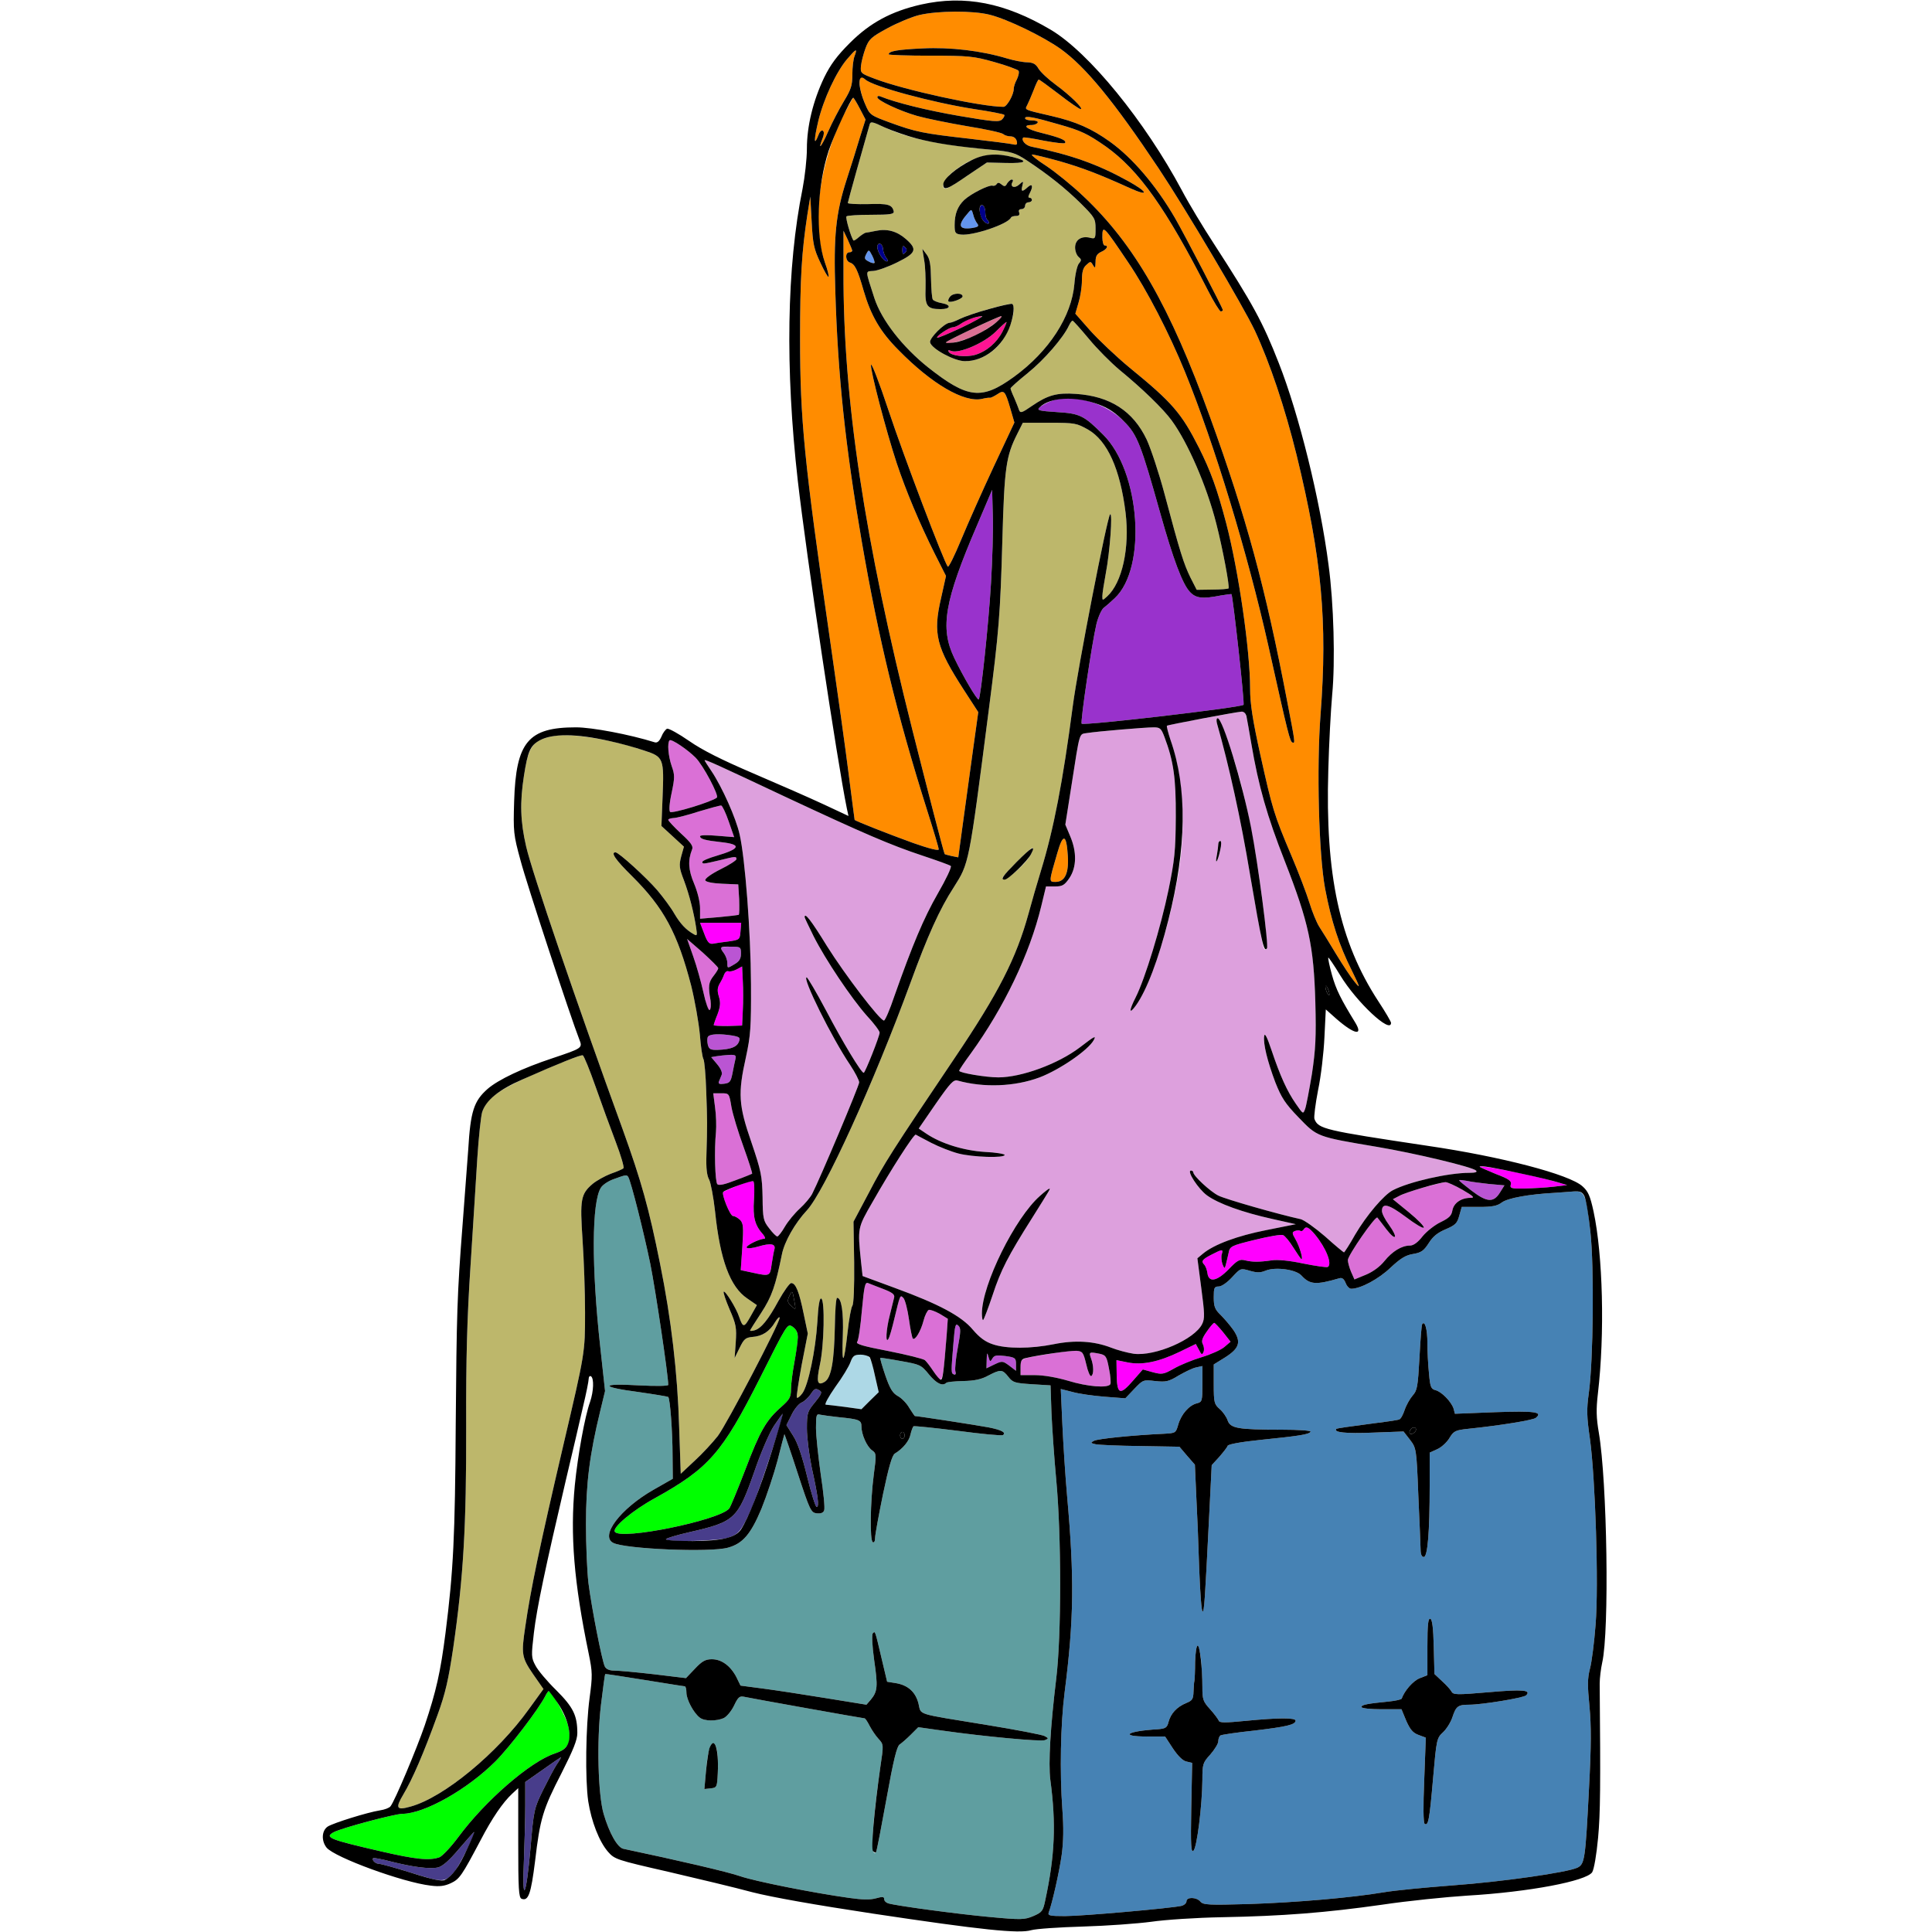 <?xml version="1.0" encoding="utf-8"?>
<!-- Generator: Adobe Illustrator 21.0.0, SVG Export Plug-In . SVG Version: 6.00 Build 0)  -->
<svg version="1.1" baseProfile="tiny"
	 id="svg120" inkscape:version="0.92.2 5c3e80d, 2017-08-06" sodipodi:docname="70.svg" xmlns:cc="http://creativecommons.org/ns#" xmlns:dc="http://purl.org/dc/elements/1.1/" xmlns:inkscape="http://www.inkscape.org/namespaces/inkscape" xmlns:rdf="http://www.w3.org/1999/02/22-rdf-syntax-ns#" xmlns:sodipodi="http://sodipodi.sourceforge.net/DTD/sodipodi-0.dtd" xmlns:svg="http://www.w3.org/2000/svg"
	 xmlns="http://www.w3.org/2000/svg" xmlns:xlink="http://www.w3.org/1999/xlink" x="0px" y="0px" viewBox="0 0 850 850"
	 xml:space="preserve">
<sodipodi:namedview  bordercolor="#666666" borderopacity="1" gridtolerance="10" guidetolerance="10" id="namedview122" inkscape:current-layer="svg120" inkscape:cx="515.8088" inkscape:cy="800.17309" inkscape:pageopacity="0" inkscape:pageshadow="2" inkscape:window-height="978" inkscape:window-maximized="1" inkscape:window-width="1920" inkscape:window-x="0" inkscape:window-y="1" inkscape:zoom="1.1779567" objecttolerance="10" pagecolor="#ffffff" showgrid="false">
	</sodipodi:namedview>
<g id="g118" transform="translate(0,0) scale(1,1)">
	<path id="path4" fill="none" d="M0,0l206.8,0.1C411.4,0.2,413.4,0.2,405.2,2c-13.1,3-22.4,8-31.3,16.9c-5.7,5.7-8.5,9.5-11.3,15.2
		c-4.9,10.3-7.6,21.4-7.6,31.3c0,4.5-0.9,12.4-1.9,17.6c-7,34.5-7.7,79.1-2.1,128.5c3.8,33.1,17.3,123.3,21.6,144.3l0.7,3.2
		l-10.9-5.1c-6-2.8-19.9-8.9-30.9-13.6c-14-6-22.4-10.2-28.3-14.3c-4.6-3.2-9-5.6-9.7-5.4c-0.7,0.3-1.9,1.9-2.5,3.5
		c-0.9,2-1.8,2.8-2.9,2.5c-0.9-0.3-7.2-1.9-14.1-3.6c-14-3.4-25.6-3.9-33.5-1.6c-10.3,3.2-13.6,10.3-14.3,31.2
		c-0.4,13.3-0.3,14.6,2.8,25.9c2.6,10,22.1,69.2,25.9,78.9c1.5,3.7,1.2,3.8-11.9,8.2c-13,4.3-23.8,9.4-28.5,13.5
		c-6,5.3-7.5,9.8-8.5,26.7c-0.6,8.1-1.7,23-2.5,33.2c-2.4,30.8-2.6,38.7-3,88c-0.3,48.9-1,63.9-4.5,91.5
		c-2.2,17.2-4.1,25.6-9.1,40.5c-3.4,10-13.3,33.6-15.1,35.7c-0.5,0.7-2.6,1.5-4.7,1.8c-5.6,0.9-20.3,5.5-22.8,7.1
		c-2.8,1.8-3,6.3-0.5,9.3c3.5,4.3,33.5,15.3,45.7,16.7c3.9,0.5,6.1,0.2,8.9-1.1c3.8-1.8,4.8-3.3,13.1-19c5-9.6,9.7-16.5,13.9-20.4
		l2.6-2.4v24c0,20.3,0.2,24.2,1.5,24.7c3,1.1,4.1-2.2,5.9-16.5c2.2-18.8,3.4-22.8,11.7-38.9c5.1-10.1,6.9-14.5,6.9-17.5
		c0-7.8-1.8-11.4-9.3-18.9c-4-3.9-8.1-8.8-9.1-10.8c-1.9-3.5-1.9-4.3-0.7-14.5c1.3-10.9,4.9-28,14.1-67.3
		c2.8-11.8,6.2-26.3,7.5-32.1c1.4-5.8,2.5-11.3,2.5-12.3c0-0.9,0.5-1.4,1-1.1c1.4,0.9,1.2,6.6-0.4,11.3c-2.3,6.3-5.4,23.6-6.7,36.6
		c-2.1,21.9-0.4,42.7,6.1,74.1c1.7,8.3,1.7,9.8,0.4,19.5c-1.7,12.6-2,35.8-0.6,45.5c1.4,8.9,4.8,17.7,8.7,22.2
		c2.9,3.3,3.7,3.6,26.5,8.8c12.9,3,29.6,7,37,9c12.7,3.3,71.6,12.9,98.5,16c9.2,1-25.6,1.3-209.2,1.4L0,850V425V0z"/>
	<path id="path6" fill="none" d="M639.3,0.1L850,0v425v425H651.3c-180.7-0.1-230.9-0.7-175.8-2.3c11-0.4,25-1.4,31-2.2
		c6.1-0.9,19.9-1.8,31-2c26.9-0.5,45.9-2,70.5-5.5c11.3-1.7,28.2-3.4,37.5-4c27.3-1.6,52.4-6.4,55-10.3c0.8-1.3,1.9-7.6,2.6-15.2
		c1-11,1.1-22.5,0.7-67.8c0-2.3,0.5-6.5,1.1-9.2c3.2-14,2.2-79.6-1.5-101.3c-1.1-6.4-1.2-10.2-0.4-17c3.1-26.4,2.2-61.1-1.9-80.2
		c-1.5-6.9-2.4-8.9-4.9-11.1c-5.8-5.2-35.4-13-68.2-17.8c-45.4-6.8-48-7.4-49.7-11.8c-0.3-0.8,0.4-6.5,1.6-12.7
		c1.3-6.1,2.5-16.6,2.8-23.3l0.6-12.2l4.6,4.1c7.9,6.9,12.1,7.8,8.3,1.6c-6.2-10.1-8.4-14.4-10.2-20.9c-1.1-4-1.8-7.4-1.6-7.6
		c0.1-0.2,2.6,3.4,5.3,7.9C596.9,441,612,455.1,612,450c0-0.5-2.5-4.8-5.6-9.5c-17.1-26.2-23.4-55.6-22-101.8
		c0.3-11.4,1.1-26.3,1.7-33c1.4-14.5,0.7-40.4-1.6-57.2c-3.7-28.6-13-66.2-21.9-88.8c-7-17.9-11.4-26-28.5-52.4
		c-4.7-7.2-11.1-17.8-14.1-23.5c-11.1-20.8-27.3-43.3-41.5-57.4c-12.7-12.8-26.8-20.7-44-24.8C429.2,0.3,453.7,0.2,639.3,0.1z"/>
	<path id="path8" fill="#FF8C00" d="M435.5,6.5c7.9,2,23.3,9.5,31.1,15c11,7.9,23.4,23,43.1,52.5c11.8,17.7,37.4,60.9,42.4,71.5
		c6.6,14.2,13.2,33.8,18.4,54.9c11,45.2,13.6,73.1,10.5,113.8c-1.8,23.4-0.8,61.9,2,76.8c2.7,14.2,6.1,24.8,11.7,35.9
		c3.8,7.8,3.9,8.3,1.3,5.1c-1.6-1.9-5.3-7.5-8.2-12.3s-6.2-10.2-7.4-12c-1.2-1.9-3.1-6.6-4.3-10.5s-4.8-13.4-8-20.9
		c-7.7-18.2-8.3-20.4-13.6-44.2c-3.4-15.4-4.5-22.5-4.5-29c0-17.1-5.1-52-10.5-72.8c-4-15.2-6.8-22.9-12-33.3
		c-7.7-15.2-11.6-19.8-30.6-35.3c-5.8-4.8-13.5-12.1-17.2-16.2l-6.6-7.5l1.4-4.8c0.8-2.6,1.5-7,1.5-9.8c0-3.7,0.5-5.6,1.9-6.8
		c1.8-1.7,2-1.7,3,0.1c0.9,1.5,1,1.3,1.1-1.5c0-2.5,0.6-3.5,2.5-4.4c2.5-1.1,3.4-2.8,1.5-2.8c-0.5,0-1-1.6-1-3.5
		c0-5.8,0.3-5.5,11.4,11c8.2,12.1,18,31.1,24.9,48c12.9,31.6,27.6,80,36.7,120.5c8.8,39.5,9.5,42.3,10.7,42.7s1.1-0.1-2.4-18.2
		c-9.6-50.2-18-81-33.9-124.9c-17.7-48.9-33.3-76.1-55.8-97.3c-4.7-4.5-12.1-10.5-16.3-13.3c-4.2-2.7-7-5-6.2-5
		c0.9,0,6.2,1.3,12,2.9c10.1,2.9,17.4,5.7,31.1,11.9c8.6,3.9,7.9,1.7-1-3.2c-13.2-7.3-24.9-11.5-42.5-15.1c-2.5-0.5-4.6-2.9-3.5-4
		c0.2-0.2,4.3,0.4,9.1,1.4c4.9,0.9,9,1.4,9.3,1c0.7-1.2-2.3-2.4-10.3-4.4c-6.6-1.6-9-3.5-4.3-3.5c1,0,2.2-0.5,2.5-1
		c0.4-0.6-0.7-1-2.4-1c-1.7,0-3.1-0.4-3.1-1c0-1.2,3.8-0.5,14.8,2.7c9.9,2.8,12.6,4.1,20.8,9.8c14.4,10.3,26.4,27.1,44.8,63.2
		c2.6,5.1,5.2,9.3,5.7,9.3s0.9-0.3,0.9-0.6c0-0.8-16.7-32.9-21-40.4c-8.3-14.3-18.7-26.5-28.6-33.6c-8.2-5.9-15.1-8.9-25.9-11.4
		c-12.1-2.8-11.7-2.6-10.6-4.7c0.5-1,1.8-3.9,2.8-6.5c1-2.7,2-4.8,2.3-4.8s4.3,2.9,9,6.5c4.6,3.6,8.9,6.5,9.4,6.5
		c1.6,0-4.5-6-10.9-10.7c-3.3-2.4-6.7-5.6-7.6-7.1c-1.2-2.1-2.4-2.7-5-2.8c-1.9,0-5.9-0.8-8.9-1.7c-11.3-3.4-24.9-5-37-4.4
		c-11.1,0.5-15,1.2-15,2.6c0,0.3,8.2,0.6,18.3,0.6c16.8,0,19,0.2,28.2,2.8c5.4,1.5,10.2,3.3,10.6,3.8c0.4,0.6,0,2.3-0.7,3.8
		c-0.8,1.4-1.4,3.3-1.4,4.2c0,2.6-3,7.9-4.5,7.9c-9.7,0-43.7-7.4-56.5-12.3c-6.4-2.4-6.5-2.5-6.2-5.8c0.2-1.8,1.1-5.3,2-7.7
		c1.5-4,2.5-4.9,9.7-8.8c4.4-2.4,10.7-5,14-5.8C412.6,4.7,428.1,4.6,435.5,6.5z"/>
	<path id="path10" fill="#FF8C00" d="M376,24.6c-0.6,1.4-1,5.1-1,8.2c0,4.8-0.6,6.6-3.7,11.7c-2,3.3-5.2,9.4-7,13.5
		c-3,6.8-4.7,8.7-2.3,2.6c0.6-1.6,0.6-2.7,0-3.1c-0.6-0.4-1.5,0.6-2,2.1c-2,5.1-1.9,1.8,0-6.3c2.3-9.6,7.9-21.7,12.7-27.3
		C376.7,21.3,377.3,21.1,376,24.6z"/>
	<path id="path12" fill="#FF8C00" d="M380.6,34.9c3.2,3.1,29.5,10.2,48.1,13.1c6.9,1,12.8,2.2,13.1,2.5c0.3,0.3-0.1,1.2-0.9,2
		c-1.3,1.3-3.6,1.1-18.9-1.5c-14.5-2.5-28.1-5.9-34.7-8.6c-0.7-0.3-1.3-0.2-1.3,0.4c0,1.4,9.8,6,17.5,8.2c3.9,1.1,13.7,3.1,21.9,4.5
		c8.2,1.3,15.4,2.9,16,3.5c0.5,0.5,2,1,3.2,1c1.3,0,2.4,0.8,2.7,2c0.4,1.6,0.1,1.9-1.6,1.5c-1.2-0.3-9.9-1.4-19.4-2.5
		c-20.2-2.3-23.3-2.9-34.8-7.1c-8.4-3.1-8.8-3.3-10.7-7.7c-1.1-2.5-2.3-6.2-2.5-8.4C377.8,34.1,378.6,33,380.6,34.9z"/>
	<path id="path14" fill="#FF8C00" d="M375.4,43c0.2,0,1.5,2.1,2.9,4.8l2.5,4.8l-2.5,7.9c-1.3,4.4-3.9,12.7-5.8,18.5
		c-4.8,14.9-5.8,24.7-5,49c1.1,37.1,4.4,68.2,11.6,110c7.5,43.4,15.5,76.4,28.8,118.5c2.8,8.8,5.1,16.5,5.1,17.2s-4.1-0.3-11.2-2.8
		c-10-3.6-25.8-9.8-25.8-10.2c0-0.1-1.2-8.8-2.5-19.2c-1.3-10.5-5.1-37.7-8.4-60.5c-11.3-78.1-13.1-96.4-13.1-132
		c0-26.8,0.7-38,3.2-54.5l1.3-8l0.6,11.1c0.5,9.7,1,12,3.8,17.9c1.7,3.7,3.4,6.6,3.6,6.3c0.3-0.3-0.4-3.1-1.6-6.4
		c-5.9-17-2.6-43.1,8.2-64.7C373.3,46.5,375.2,43,375.4,43z"/>
	<path id="path16" fill="#BDB76B" d="M389.3,56.1c10.6,4.9,23.6,7.6,47,9.8c8.9,0.9,10.3,1.3,15.5,4.7c9.2,6.1,16.7,12,23.7,18.9
		c6.1,6.1,6.5,6.7,6.5,11.1s-0.1,4.6-2.5,4c-3.7-0.9-6.5,0.9-6.5,4.3c0,1.6,0.7,3.4,1.5,4.1c1.3,1.1,1.4,1.5,0.2,2.9
		c-0.8,0.9-1.7,4.9-2,8.9c-1.2,14.4-11.2,29.8-26.6,41c-14.2,10.3-20.3,9.6-37.7-4.1c-11.4-9.1-20.5-20.8-23.7-30.5
		c-4.1-12.8-4.1-11.7-0.4-12c1.7-0.1,6.5-1.8,10.5-3.8c8.3-4.1,8.9-5.7,3.8-10.2c-4-3.5-8.3-4.7-13.4-3.6c-2,0.4-4,0.8-4.4,0.8
		c-0.4,0.1-1.7,0.9-2.9,1.9c-1.1,1-2.2,1.7-2.4,1.5c-1.1-1.4-3.6-10-3.1-10.6c0.4-0.4,5.3-0.7,10.9-0.7c8.5,0,10.1-0.3,9.9-1.5
		c-0.7-3-2.5-3.5-11.3-3.2c-4.9,0.1-8.9-0.1-8.9-0.5c0-0.5,7.1-25.9,9.6-34.5C383,53.3,383.8,53.5,389.3,56.1z M418.8,76
		c-3.6,3-5.1,7-2.7,7c0.7,0,5-2.6,9.6-5.8l8.5-5.7l8.4,0.2c9,0.2,10.1-0.8,3-2.6C435.6,66.6,427.7,68.7,418.8,76z M445.1,79
		c-0.5,0-1.4,0.8-2,1.7c-0.7,1.4-1.2,1.5-2.4,0.5c-1.1-0.9-1.7-1-2.2-0.2c-0.4,0.6-1.2,0.9-1.8,0.7c-1.5-0.5-9.5,3.5-12.5,6.3
		c-2.9,2.8-4.2,6.1-4.2,11c0,3.5,0.3,3.9,2.8,4.2c5.2,0.6,20.8-4.6,22-7.5c0.2-0.4,1.2-0.7,2.3-0.7c1.2,0,1.6-0.5,1.3-1.5
		c-0.4-0.9,0-1.5,1-1.5c0.9,0,1.6-0.7,1.6-1.5s0.7-1.5,1.5-1.5s1.5-0.5,1.5-1c0-0.6-0.5-1-1-1c-0.7,0-0.7-0.6,0-1.9
		c1.7-3.2,1.2-4.6-0.8-2.8c-2.5,2.3-3.1,2.1-2.4-0.6c0.5-2.1,0.5-2.2-1.5-0.4c-2.1,1.8-4.1,0.8-2.8-1.3
		C445.8,79.4,445.7,79,445.1,79z M407.7,112l-1.9-2.5l0.8,5c0.5,2.7,0.7,8.2,0.6,12.2c-0.3,8,0.6,9.3,6.7,9.3c4.3,0,4.8-1.8,0.6-2.6
		c-1.9-0.3-3.8-1.1-4.1-1.6c-0.4-0.6-0.7-4.7-0.8-9.2C409.5,116.4,409.1,113.9,407.7,112z M418,130.5c-0.7,0.8-1,1.8-0.7,2.1
		c0.8,0.8,6.2-1.1,6.2-2.2C423.5,128.8,419.4,128.8,418,130.5z M445.3,133.7c-1.1-0.6-19.2,4.6-23,6.6c-1.8,0.9-3.8,1.7-4.5,1.7
		c-2.3,0.1-9,6.8-8.6,8.6c0.5,2.8,10.7,8.3,15.3,8.3c5.5,0.1,11.5-2.9,15.3-7.5c3.3-3.9,6.2-11.1,6.2-15
		C446,135.1,445.7,133.9,445.3,133.7z"/>
	<path id="path18" fill="#00008B" d="M432.3,90.3c0.6,0.2,1.2,1.5,1.2,3c0,1.4,0.3,2.9,0.8,3.3c1.7,1.7,0.5,2.6-1.3,0.9
		c-1.1-1-2-3.1-2-4.7C431,90.9,431.4,90,432.3,90.3z"/>
	<path id="path20" fill="#6495ED" d="M428.2,94.5c0.3,1.4,1.2,3.2,1.8,3.9c0.8,1.1,0.3,1.5-2.2,1.9c-6.1,0.9-6.7-1.2-1.9-6.6
		C427.4,91.9,427.5,92,428.2,94.5z"/>
	<path id="path22" fill="#FF1493" d="M423.1,144.1c-5.7,2.7-10.6,4.7-10.8,4.5c-0.6-0.6,5.3-4.6,6.9-4.6c0.7,0,2.4-0.7,3.6-1.6
		c1.3-0.9,3.5-2,5-2.4C434.5,138,432.7,139.5,423.1,144.1z"/>
	<path id="path24" fill="#DB7093" d="M440.5,139.1c2-0.1-5.4,5.4-11,8.3c-5.1,2.5-15,4.9-13.3,3.2c0.3-0.4,5.7-3.2,12-6.1
		C434.4,141.6,440,139.2,440.5,139.1z"/>
	<path id="path26" fill="#FF1493" d="M442.8,141.7c0.2,0-0.6,1.9-1.7,4.1c-2.5,4.9-7,8.8-12,10.3c-4.2,1.2-10.6,0.5-11.7-1.3
		c-0.5-0.8-0.1-0.9,1.1-0.4c3.5,1.3,14.5-3.5,19.5-8.4C440.5,143.5,442.6,141.6,442.8,141.7z"/>
	<path id="path28" fill="#FF8C00" d="M371.1,101.5l1.9,4c2.3,4.9,2.3,5.5,0.7,5.5c-2,0-1.8,3.8,0.2,4.5c2.2,0.7,3.4,3,6.1,12.5
		c3.2,10.9,7.3,18,15.4,26.1c14.6,14.9,28.8,23.1,36.6,21.4c1.6-0.4,3.2-0.6,3.5-0.5s1.8-0.6,3.2-1.5c3.1-2.1,3.5-1.6,5.8,6.2
		l1.8,6.2l-9.1,19.4c-5,10.7-11.4,25.1-14.3,32.1s-5.5,12.3-5.9,11.9c-1.6-1.8-19.3-48.3-26.1-68.8c-4-12.1-7.5-21.1-7.7-20
		c-0.3,2.5,6.6,28.9,11.3,43.2c4.1,12.3,10,26.4,16.7,39.8l5,9.9l-2.2,9.9c-3.6,15.6-2.1,21.4,10.1,40.3l6.3,9.7l-2.2,15.8
		c-1.2,8.8-3.2,23.1-4.4,32l-2.2,16.1l-3-0.6c-1.6-0.4-3-0.7-3-0.9c-0.5-1-7.2-26.9-14.1-54.2c-21.2-84.1-30.6-146.2-30.4-202
		L371.1,101.5L371.1,101.5z"/>
	<path id="path30" fill="#00008B" d="M387.3,107.3c0.6,0.2,1.2,1.3,1.2,2.4c0.1,1.1,0.7,2.8,1.4,3.7c0.8,1,0.9,1.6,0.3,1.6
		c-1.5,0-4.2-4.1-4.2-6.3C386,107.6,386.5,107,387.3,107.3z"/>
	<path id="path32" fill="#00008B" d="M398.2,108.8c0.9,0.9,0.9,1.5,0,2.4s-1.2,0.7-1.2-1.2S397.3,107.9,398.2,108.8z"/>
	<path id="path34" fill="#6495ED" d="M383.7,112.4c1.7,3.3,1.2,4.2-1.6,2.6c-1.8-0.9-1.9-1.4-1-3.2
		C382.2,109.7,382.3,109.7,383.7,112.4z"/>
	<path id="path36" fill="#BDB76B" d="M471.9,141.1c0.3,0,3.5,3.6,7.1,7.9c3.6,4.4,9.7,10.5,13.5,13.7c10,8.2,19.2,17.1,23,22.3
		c7.1,9.7,15.4,28.8,19.6,45.3c2.8,10.9,6,27.9,5.4,28.6c-0.3,0.2-3.5,0.5-7.3,0.5l-6.7,0.1l-2.8-5.5c-2.9-6-4.4-10.6-11.3-36.5
		c-2.5-9.4-6.1-20.2-7.9-24.1c-6-12.6-16.1-19.1-31.1-20.1c-8.4-0.6-12.4,0.5-19.4,5.3c-4.5,3.1-5.1,3.3-5.7,1.7
		c-0.3-1-1.3-3.4-2.1-5.3c-0.9-1.9-1.6-3.8-1.6-4.1c-0.1-0.3,3.4-3.4,7.6-6.8c7.1-5.7,15.7-15.6,18.1-20.9
		C470.9,142,471.6,141,471.9,141.1z"/>
	<path id="path38" fill="#9932CC" d="M494.6,185.5c5.8,5.8,7.4,10.1,15.9,40.4c5.6,19.9,9.7,31,13,34.5c2.6,2.8,5.5,3.2,13.5,1.6
		c2.5-0.4,4.6-0.7,4.8-0.6c0.6,0.7,5.9,48.2,5.3,48.7c-1.2,1.2-69.6,9.2-71.2,8.3c-0.7-0.4,4.5-35.5,6.5-43.9
		c0.8-3.2,2.3-6.5,3.3-7.2s3.1-2.6,4.7-4.1c14.3-13.3,11.3-55.8-5.1-72c-8.4-8.4-10.2-9.3-20.4-9.9c-7.8-0.5-8.8-0.8-7.6-2
		c0.8-0.8,3.2-2.1,5.3-2.9C471.8,173,486.4,177.1,494.6,185.5z"/>
	<path id="path40" fill="#BDB76B" d="M450,186h11.8c11.2,0,11.9,0.2,16.9,3c8.5,4.9,14.1,17.3,16.5,36.5c1.9,15.6-1.5,30.9-8.1,36.9
		c-2.1,1.9-2.1,1.9-2.1-0.2c0-1.1,0.7-5.6,1.5-9.9c1.8-9.3,3.1-27.1,1.9-26c-1.3,1.2-14.2,67.4-16.4,84.2
		c-4.4,33.5-8.4,54.2-14,72.5c-1.6,5.2-4.1,13.8-5.5,19c-5.4,19.6-13.2,34.9-32.5,63.5c-27.6,41-31,46.3-37.6,59l-6.9,13l0.3,17.9
		c0.1,10.9-0.2,18.3-0.8,19.1c-0.5,0.6-1.5,5.9-2.1,11.6c-1.6,14.4-2.6,15.2-2.1,1.7c0.4-10.6-0.6-16.8-2.5-16.8
		c-0.5,0-0.9,5.7-1,12.6c-0.3,15.4-1.6,22.5-4.4,24.3c-3.3,2-3.8,0.2-2.2-7.4c1.9-8.5,2.3-28.6,0.6-29.2c-0.7-0.3-1.3,2.9-1.7,10.4
		c-0.8,12.5-4,27.8-6.6,31.3c-1,1.4-2.1,2.2-2.4,1.9s0.7-6.7,2.1-14.4l2.7-13.8l-1.8-8.6c-2-9.8-3.5-13.6-5.5-13.6
		c-0.7,0-3.2,3.5-5.6,7.8c-4.6,8.5-7.7,12.2-10.6,13c-1,0.3-1.9,0.3-1.9,0.1s2.2-3.7,4.9-7.8c4.7-7.2,6.3-11.9,9.1-25.7
		c1.1-5.6,5.7-13.7,11-19.4c7.7-8.3,29.4-56,45.6-100.2c7.4-20.3,12.8-32.4,19-41.9c6.8-10.8,6.6-9.5,15.4-77.9
		c4.5-34.7,5.1-42.4,6-75c0.9-31.9,1.6-36.8,6.6-46.7L450,186z M454.2,373c-0.9,0-13.2,12.3-13.2,13.3c0,2.8,10.1-5.6,12.6-10.5
		C454.4,374.3,454.7,373,454.2,373z"/>
	<path id="path42" fill="#9932CC" d="M436.5,215.5l0.3,11.5c0.2,6.3-0.2,19.6-0.8,29.5c-1,17.4-4.5,50.4-5.4,51.2
		c-0.6,0.6-7-10.3-10.8-18.3c-6.3-13.2-4.3-24.9,10.1-58.4L436.5,215.5z"/>
	<path id="path44" fill="#DDA0DD" d="M546.2,313.1c1.9-0.1,1.9-0.2,4.3,13.9c3.2,18.9,6.9,31.9,14.8,52c10.5,26.9,12.7,37.1,13.4,62
		c0.4,15.4,0.1,20.7-1.5,31.5c-1.2,7.1-2.5,14.1-3,15.4c-0.9,2.4-0.9,2.3-4.1-2.3c-3.8-5.5-6.8-12-10.7-23.6c-1.9-5.7-3-7.8-3.2-6.2
		c-0.5,3.4,1.4,11.1,4.9,20.4c2.7,6.8,4.3,9.3,10.3,15.5c8.2,8.5,7.8,8.4,34.6,12.9c16.6,2.8,41.8,8.8,43.4,10.4
		c0.7,0.7-0.4,1-2.9,1c-9.3,0-26.4,3.9-33.6,7.6c-4,2-11.7,11.1-16.7,19.6c-2.4,4.3-4.7,7.8-4.9,7.8s-4-3.1-8.3-7
		c-4.4-3.8-9.2-7.2-10.7-7.6c-9.7-2.1-33.2-8.8-36.3-10.4c-3.6-1.8-11-8.7-11-10.2c0-0.4-0.5-0.8-1-0.8c-2.1,0,3.2,8.1,7,10.9
		c5.1,3.7,15.7,7.5,28.8,10.4l10.3,2.3l-13,2.6c-12.7,2.5-23,6.3-27.9,10.4l-2.4,2l1.7,13c1.5,11.3,1.6,13.5,0.4,15.9
		c-3.3,6.8-20.7,14.3-30.1,13.1c-2.7-0.4-7.2-1.6-10-2.7c-7.5-2.9-15.9-3.4-25.2-1.5c-9.9,2-20.9,2.1-26.9,0c-3.3-1.1-5.8-3-8.7-6.4
		c-5-6-15-11.3-34.4-18.4l-14.1-5.2l-0.7-6.4c-1.5-14.8-1.6-14.6,5.1-26.2c8-14.1,18.2-30,19-29.6c0.3,0.2,3.4,1.8,6.8,3.6
		c3.5,1.8,8.9,3.9,12,4.7c6.2,1.6,20.3,2.1,20.3,0.6c0-0.4-3.9-1.1-8.7-1.3c-9.4-0.6-19.3-3.7-25.7-8l-3.4-2.3l7.5-10.9
		c6.4-9.2,7.8-10.7,9.6-10.2c11.5,3.2,25.1,2.7,36.1-1.4c8.9-3.4,21.4-12,23.8-16.4c1.2-2.2,0.4-1.8-6.1,3.2
		c-9.6,7.3-25.7,13.2-35.9,13.2c-5.5,0-17.2-2-17.2-2.9c0-0.4,2.3-3.8,5.1-7.6c14.6-20.2,25.9-43.7,31-64.8l2.1-8.7h3.9
		c3.3,0,4.2-0.5,6.4-3.7c3.2-4.8,3.3-11.5,0.3-18.5l-2.1-5l2.7-17.2c3.8-24.4,3.3-22.5,6.9-23.1c4.3-0.7,25.4-2.5,29.3-2.5
		c2.8,0,3.3,0.5,4.7,4.2c4,10.6,5.1,18,5,35.3c-0.1,14.9-0.5,18.8-3.2,32c-3.4,16.4-10.3,39.1-14.5,47.4c-3,5.9-2.9,7.7,0.2,3.4
		c6.7-9.4,14.9-35.2,18.8-58.9c3.2-19.8,1.9-42.2-3.6-57.8c-1.1-3.3-1.8-6.1-1.6-6.3c0.2-0.2,7.3-1.7,15.7-3.2
		C537.6,314.5,545.3,313.2,546.2,313.1z M535.7,316c-0.5,0-0.6,1-0.3,2.2c5.3,18.6,10.5,42,14.6,66.8c2.9,16.7,5.5,31.1,5.9,31.9
		c2,3.5,1.9-2.1-0.4-20c-4.1-31.7-8.9-53.6-16.3-73.7C537.7,319.3,536.1,316,535.7,316z M536.9,370c-0.5,0-0.9,0.6-0.9,1.4
		c0,0.7-0.3,2.9-0.6,4.7c-1,4.8,0.3,3.2,1.4-1.9C537.4,371.8,537.4,370,536.9,370z M457.6,526.1c-11,9.6-25.6,39.1-25.6,51.8
		c0,1.9,0.3,3.2,0.6,2.8c0.3-0.3,2.2-5.2,4.1-10.9c3.6-11,6.8-17.2,17.3-33.8c3.6-5.8,6.9-11.1,7.4-11.8
		C462.6,522.2,461.3,522.8,457.6,526.1z"/>
	<path id="path46" fill="#BDB76B" d="M283.4,330.2c8.6,2.8,8.8,3.4,8.1,20.7l-0.5,12.5l4.9,4.5l5,4.6l-1.2,4.3
		c-1,3.8-0.9,5.1,1.2,10.5c2.4,6.4,4.4,14.4,5.4,21c0.5,3.3,0.4,3.6-1.1,2.7c-3.4-1.9-5.9-4.6-8.5-9c-1.4-2.5-4.8-7.1-7.5-10.3
		c-4.9-5.7-17-16.7-18.4-16.7c-2.3,0,0.1,3.4,7.3,10.5c14,13.9,20,25.1,26,48.2c1.6,6.5,3.3,16.1,3.8,21.4
		c0.4,5.2,1.1,10.1,1.6,10.9c0.4,0.7,1,7,1.2,13.9c0.5,13.2,0.5,15,0.1,28.3c-0.2,5.7,0.2,9.1,1.2,10.8c0.7,1.4,1.9,7.7,2.6,14
		c2.2,21.3,6.6,33.2,14.2,38.3l4.2,2.9l-2.7,4.8c-2.9,5.2-3.4,5.3-5.1,0.4c-1.2-3.8-6.2-11.8-6.8-11.1c-0.3,0.3,0.9,3.8,2.6,7.8
		c2.9,6.6,3.1,8.1,2.7,14.4l-0.5,7l2.2-4.5c1.9-3.9,2.6-4.5,5.6-4.8c4.4-0.3,7.6-2.4,10-6.5c1.1-1.8,2-2.6,2-1.9
		c0,2.4-23.2,46.7-27.2,52c-2.3,2.9-6.8,7.8-10.2,10.9l-6.1,5.7l-0.7-20.5c-0.7-24-3.5-47.7-8.4-71.9c-4.9-24.5-8.3-36.5-16.4-59
		c-20.5-56.3-39.9-113.2-42.5-124.5c-2.6-11.2-2.8-19.5-1-31.1c2-13.2,3.8-15.6,12.5-17.5C250.2,322.3,268.7,325.2,283.4,330.2z"/>
	<path id="path48" inkscape:connector-curvature="0" sodipodi:nodetypes="cccsssc" fill="#DA70D6" d="M306,333.3
		c3.4,3.4,10.4,16.7,9.4,17.6c-2,1.8-19.7,7.2-20.6,6.3c-0.5-0.5-0.3-3.9,0.7-8.4c1.4-6.7,1.4-7.9,0-11.8c-1.5-4.4-2-10.2-0.9-11.3
		C295.4,325,302.4,329.7,306,333.3z"/>
	<path id="path50" fill="#DDA0DD" d="M346,350.8c34,15.9,45.8,21,60,25.7c6.3,2.1,11.9,4.1,12.3,4.5c0.5,0.4-2.1,5.9-5.7,12.1
		c-6.3,11-11.1,22.5-19.1,45.1c-2,6-4.1,10.8-4.6,10.8c-1.8,0-17.2-20.2-25.1-32.8c-7-11.4-9.8-14.9-9.8-12.7c0,0.3,1.8,4,3.9,8.3
		c5.3,10.5,16.6,27.3,23.4,35c3.2,3.4,5.7,6.8,5.7,7.5c0,1.6-6.4,17.7-7,17.7c-1.1,0-9.2-13.4-16.5-27.3c-4.3-8.1-8.2-14.7-8.6-14.7
		c-2.1,0,11,26.5,19.1,38.5c2.2,3.3,4,6.8,4,7.7c0,1.5-17.2,42.3-20.7,49.1c-0.8,1.5-3.2,4.4-5.4,6.4s-5.2,5.6-6.6,8
		c-1.3,2.3-2.9,4.3-3.3,4.3c-0.5,0-2.1-1.6-3.6-3.6c-2.6-3.3-2.8-4.3-2.9-13.7c-0.2-9.3-0.6-11.4-4.9-24.1
		c-5.7-16.4-6-21.5-2.4-37.6c2-9.3,2.3-12.9,2.2-32c-0.1-23.1-2.6-55.5-5-65.9c-1.6-7.2-7.7-20.8-12.3-27.7
		c-1.7-2.5-3.1-4.7-3.1-4.9C310,333.9,316.5,336.9,346,350.8z"/>
	<path id="path52" inkscape:connector-curvature="0" sodipodi:nodetypes="ccscccsccccccccscsccsccccc" fill="#DA70D6" d="
		M317.3,354.4c0.5,0.1,2,3.2,3.3,7l2.4,6.9l-7.5-0.6c-4.4-0.4-7.5-0.3-7.5,0.2c0,1.2,2,1.8,9.2,2.6c9.2,1,8.6,2.9-1.9,6
		c-3.5,1-6.3,2.2-6.3,2.7c0,1,0.3,1,7.5-0.7c7.2-1.8,7.5-1.8,7.5-0.5c0,0.5-3.2,2.6-7.1,4.5c-4,2-6.9,4.1-6.6,4.8
		c0.2,0.7,3,1.3,7.4,1.5l7.1,0.3l0.4,6.5c0.1,3.6,0.1,6.7-0.2,6.9c-0.3,0.1-4.2,0.6-8.7,1l-8.3,0.7v-4.6c0-2.8-1.1-7.2-2.6-10.8
		c-2.6-6.1-2.8-10.3-0.9-15.1c0.6-1.4-0.5-3-4.9-7c-3.1-2.9-5.6-5.6-5.6-6s1-0.7,2.3-0.8c1.2,0,6.3-1.3,11.2-2.9
		C312.5,355.5,316.9,354.3,317.3,354.4z"/>
	<path id="path54" fill="#FF8C00" d="M469.8,376.5c0.5,7.7-1.3,11.5-5.4,11.5c-3,0-3,0.2,0.8-12.8
		C467.7,366.5,469.2,366.9,469.8,376.5z"/>
	<path id="path56" fill="#FF00FF" d="M308,406h9.1h9l-0.3,3.7c-0.3,3.7-0.4,3.8-5.3,4.5c-2.7,0.3-5.9,0.8-6.9,1
		c-1.6,0.2-2.4-0.7-3.8-4.5L308,406z"/>
	<path id="path58" inkscape:connector-curvature="0" sodipodi:nodetypes="cccccsccc" fill="#DA70D6" d="M302.3,413.1l6.9,6
		c3.7,3.4,6.8,6.4,6.8,6.9c0,0.4-0.9,1.9-2.1,3.4c-2.2,2.8-2.4,4.6-1.3,10.7c0.3,2,1.5,9,0.9,9.4c-0.5,0.3-3-8.2-4-12.8
		c-1-4.5-3-11.7-4.5-15.9L302.3,413.1z"/>
	<path id="path60" fill="#BA55D3" d="M321.5,416.5c4.3,0,4.5,0.1,4.5,3c0,2.3-0.7,3.5-3,4.8c-3,1.8-3,1.8-3-0.6
		c0-1.3-0.7-3.2-1.5-4.3c-0.8-1-1.5-2.1-1.5-2.4S319,416.5,321.5,416.5z"/>
	<path id="path62" fill="#FF00FF" d="M326.5,425.2l0.3,6.4c0.2,3.5,0.2,9.4,0,13l-0.3,6.6l-6.3,0.2c-3.4,0-6.2-0.1-6.2-0.4
		c0-0.2,0.7-2.4,1.7-4.8c1.2-3.3,1.4-5,0.6-7.7c-0.8-2.5-0.7-3.9,0.3-5.7c0.8-1.3,1.7-3.1,2-4.1c0.4-1,1.2-1.6,1.8-1.4
		c0.7,0.3,2.3-0.1,3.7-0.8L326.5,425.2z"/>
	<path id="path64" d="M584,434.5c1.2,2.7,1.2,4.3,0,2.5c-0.5-0.8-0.9-2.2-0.9-3C583.1,433,583.4,433.2,584,434.5z"/>
	<path id="path66" fill="#BA55D3" d="M322.2,455.6c3.2,0.6,3.6,0.9,2.9,2.7c-0.9,2.4-3.7,3.4-9.3,3.6c-3.2,0.1-3.9-0.3-4.4-2.3
		c-0.3-1.4-0.3-3,0.1-3.5C312.2,454.9,316.6,454.7,322.2,455.6z"/>
	<path id="path68" fill="#BDB76B" d="M256.4,464.3c0.5,0.2,3,6.3,5.6,13.7c2.6,7.4,6.6,18.4,8.9,24.4s3.8,11.2,3.4,11.6
		s-3,1.5-5.6,2.4c-2.6,1-6.2,3-7.9,4.4c-5.3,4.5-5.7,6.8-4.5,24.7c0.6,8.8,1.1,23.2,1.1,32c0,17.7,0,17.6-9.6,58.5
		c-10.5,45-14.3,63.1-16.7,79.7c-1.8,12-1.6,13.5,3.4,20.8l4.6,6.6l-6.3,8.7c-14.1,19.7-37.6,39-52.1,43c-6.3,1.8-6.9,0.8-3.2-5.4
		c3.9-6.5,8.9-18,15-34.9c3.5-9.6,4.8-15.5,6.9-29.5c4.5-31.1,5.8-53.6,5.7-97.5c-0.1-30,0.4-47.6,1.9-70.5
		c1.1-16.8,2.4-38.2,3-47.5c0.6-9.4,1.6-18.4,2.1-20.1c2.2-7.1,8.1-10.8,35.4-22.1C251.9,465.5,255.9,464.2,256.4,464.3z"/>
	<path id="path70" fill="#BA55D3" d="M320.8,464.1c2.9-0.1,3.2,0.2,2.7,2.1c-0.3,1.3-0.9,4.1-1.3,6.3c-0.7,3.4-1.2,4-3.6,4.3
		c-2.1,0.3-2.7,0-2.3-1c0.3-0.7,0.8-2,1.2-2.9c0.4-1-0.4-2.8-2-4.7l-2.6-3.1l2.3-0.4C316.5,464.5,319,464.2,320.8,464.1z"/>
	<path id="path72" fill="#DA70D6" d="M313.8,481h3.5c3.5,0,3.5,0,4.5,6c0.6,3.3,3,11.2,5.3,17.5c2.3,6.4,4,11.7,3.8,11.9
		c-0.2,0.1-3.5,1.5-7.4,2.9c-4.6,1.8-7.2,2.4-7.9,1.7c-1-1-1.4-15.2-0.6-23c0.2-2.5,0.1-7.3-0.4-10.8L313.8,481z"/>
	<path id="path74" fill="#FF00FF" d="M685.5,520.2l4,1.2l-6,0.7c-3.3,0.4-9,0.7-12.7,0.8c-6,0.1-6.6-0.1-6.1-1.8
		c0.4-1.5-0.8-2.4-6.6-4.6c-3.9-1.6-7.1-3-7.1-3.2C651,512.3,676.4,517.5,685.5,520.2z"/>
	<path id="path76" fill="#5F9EA0" d="M276.4,517.8c1.2,1.9,6.9,24.6,9.7,38.2c2.3,11.5,7.9,49,7.9,53.3c0,0.5-5.3,0.6-13,0.2
		c-17-1-17.1,0.7-0.3,2.9c7,1,13,2,13.3,2.2c0.8,0.8,1.9,15.2,1.9,25.9l0.1,10.1l-8.6,4.9c-14.6,8.4-23.5,20.3-17.6,23.3
		c5.1,2.7,42.7,4.3,50.5,2.1c6.5-1.8,10-5.9,14.7-17.1c2.3-5.7,5.5-15.3,7.1-21.3c1.5-6.1,2.9-11.2,3-11.5c0-0.3,2.7,7.4,5.8,17
		c5.4,16.5,5.9,17.5,8.4,17.8c1.8,0.2,2.9-0.2,3.3-1.3c0.4-0.9-0.3-8-1.5-15.8c-1.1-7.8-2.1-17.1-2.1-20.5c0-5.6,0.2-6.3,1.8-5.8
		c0.9,0.2,4.6,0.7,8.2,1.1c9.1,0.9,10,1.3,10,4.1c0,3.5,2.4,8.9,4.7,10.5c1.9,1.3,1.9,1.9,0.7,10.9c-1.5,11.6-1.8,28.7-0.4,29.5
		c0.6,0.3,1-0.5,1-1.9c0-1.3,1.6-10,3.5-19.3c2.5-11.9,4-17.1,5.2-17.8c3.5-2.1,6.4-5.6,6.9-8.5c0.4-1.7,1-3.2,1.3-3.5
		c0.4-0.2,9.2,0.7,19.5,2c10.4,1.4,19.3,2.2,19.8,1.9c1.7-1.1-0.6-2.3-6.2-3.4c-4.6-0.9-31.3-5-32.5-5c-0.1,0-1.2-1.6-2.4-3.5
		c-1.1-2-3.4-4.4-5.1-5.3c-2.3-1.3-3.5-3.3-5.5-9.1c-1.4-4.1-2.4-7.6-2.2-7.7c0.1-0.1,4.2,0.5,9,1.4c8.5,1.5,9,1.7,12.4,5.9
		c3.3,4,6,5.3,7.6,3.7c0.4-0.4,3.7-0.7,7.4-0.8c5-0.1,8-0.7,11.1-2.4c5.4-2.8,6.2-2.8,8.8,0.5c2,2.6,2.9,2.8,10.4,3.3l8.2,0.5
		l0.4,12c0.3,6.6,1.2,19.9,2.1,29.5c2.3,24.5,2.3,68.8,0,87.5c-2.6,21.5-3.5,37.3-2.6,44.5c2.6,19.4,2,33.4-2.2,52.9
		c-1,4.9-1.4,5.4-5.3,7.1c-3.8,1.6-5.2,1.7-19.1,0.4c-14.2-1.3-41-4.9-44.7-6c-1-0.3-1.8-1.1-1.8-1.9c0-1.1-0.8-1.1-3.7-0.3
		c-2.5,0.7-6.1,0.6-11.7-0.2c-16.4-2.3-41.3-7.3-47.8-9.5c-5.3-1.9-27.8-7.1-51.5-12.1c-2.6-0.5-6.2-6.8-8.7-15.3s-3.1-32.1-1.2-48
		c0.9-7.4,1.7-13.5,1.9-13.6c0.1-0.1,7.9,1.1,17.2,2.6c9.4,1.5,17.3,2.8,17.8,2.8c0.4,0.1,0.7,1.3,0.7,2.8c0,3,3.2,9,5.9,11
		c2,1.6,7.3,1.6,10.5,0.2c1.4-0.7,3.4-3.1,4.6-5.6c1.7-3.6,2.4-4.2,4.3-3.8c2.6,0.6,52.4,9.5,53.1,9.5c0.3,0,1.3,1.5,2.2,3.3
		c0.9,1.7,2.6,4.3,3.9,5.7c2.3,2.5,2.3,2.6,0.8,12.5c-3.8,26.6-4.4,40-1.9,37.4c0.3-0.2,2.3-10.8,4.6-23.4c3.1-17.3,4.6-23.2,5.8-24
		c0.9-0.6,3.1-2.5,4.9-4.3l3.3-3.3l10.7,1.5c18.3,2.6,43.1,4.9,45,4.2c1.7-0.7,1.7-0.8-0.1-1.8c-1.1-0.6-12.6-2.8-25.5-4.9
		c-31.8-5.2-28.7-4.2-30-9.4c-1.3-5.1-4.6-8.1-10-9l-3.8-0.6l-2.3-9.7c-3.1-13.1-2.9-12.7-4-11.6c-0.5,0.5-0.3,5.3,0.6,11.8
		c1.7,11.6,1.5,13.8-1.5,17.4l-1.9,2.2l-17.9-2.9c-9.8-1.6-22.2-3.5-27.6-4.2l-9.9-1.3l-1.8-3.7c-2.6-5-6.5-7.9-10.8-7.9
		c-2.8,0-4.3,0.8-7.4,4.1l-4,4.2l-14.1-1.7c-7.8-0.9-15.6-1.6-17.4-1.6c-2.1,0-3.6-0.6-4.2-1.8c-1.2-2.3-5.8-25.7-7.2-36.7
		c-0.6-5-1.1-16.7-1.1-26c0-17.7,1.6-30.6,6.3-49.8l2.1-8.7l-2.1-19.3c-3.9-35.2-3.8-64,0.3-70.2c0.8-1.3,3.4-3,5.8-3.8
		C275.4,516.8,275.7,516.8,276.4,517.8z M313.9,767c-1.5,0-2.6,3.9-3.3,12.3l-0.7,7.8l2.8-0.3c2.7-0.3,2.8-0.5,3.1-6.8
		c0.2-3.6,0-8-0.3-9.8C315.2,768.5,314.5,767,313.9,767z"/>
	<path id="path78" fill="#FF00FF" d="M331.4,519.7c0.5,0.3,0.6,4,0.3,8.2c-0.5,7.8,0.4,11.2,4.1,15.3c0.8,1,1,1.8,0.5,1.8
		c-2.2,0-8.4,3.1-7.8,3.9c0.3,0.5,2.6,0.3,5.2-0.5c5.4-1.6,7.7-1.2,7,1.3c-0.3,1-0.8,3.9-1.2,6.5c-0.7,5.3-0.8,5.4-8.5,3.7l-5.1-1.1
		l0.7-10.2c0.6-8.9,0.4-10.4-1-11.9c-1-0.9-2.3-1.7-3.1-1.7c-1.3,0-5.2-9.7-4.3-10.6c0.3-0.2,3.1-1.5,6.4-2.8
		C327.8,520.3,330.9,519.4,331.4,519.7z"/>
	<path id="path80" fill="#BA55D3" d="M645.2,519.5c1.7,0.4,6.2,1,9.9,1.4l6.8,0.6l-2,3.2c-2.8,4.5-5.7,4.3-12.4-0.8
		c-3-2.3-5.5-4.3-5.5-4.6S643.4,519.2,645.2,519.5z"/>
	<path id="path82" fill="#DA70D6" d="M636,520.1c0.8,0,4.2,1.5,7.5,3.4c4.8,2.8,5.5,3.5,3.5,3.5c-4.2,0-7.4,2.3-8,5.5
		c-0.4,2.4-1.5,3.4-5.2,5.2c-2.5,1.2-6.1,4-7.9,6.2c-2.1,2.7-4,4.1-5.6,4.1c-3.6,0-7.7,2.5-11.2,6.8c-1.9,2.4-5,4.7-8.1,6l-5.1,2.1
		l-1.5-3.4c-0.8-1.9-1.4-4.2-1.4-5.1c0-2.1,12.2-19.7,13-18.7c0.4,0.5,2.2,2.8,4,5.2c4.3,5.5,5.2,3.7,1.1-2c-1.7-2.3-3.1-5-3.1-6.1
		c0-3.8,3-3,10.5,2.6c4.1,3.1,7.6,5.2,7.9,4.7s-2.6-3.5-6.5-6.7l-7.1-5.8l2.9-1.5c1.5-0.8,6.4-2.5,10.8-3.7
		C630.9,521.2,635.2,520.1,636,520.1z"/>
	<path id="path84" fill="#4682B4" d="M692.2,524.2c5-0.4,5.7,1.2,7.5,17.7c1.7,15.6,1.3,56.7-0.7,71.1c-1,7.1-0.9,10.4,0.5,20
		c2.4,17.4,3.9,64.3,2.5,81.7c-0.6,7.8-1.7,16.6-2.5,19.5c-1.1,4.3-1.1,7.4-0.2,16.5c0.8,8.6,0.8,17.2-0.2,36
		c-1.6,31.5-1.9,33.4-5.1,35c-4.5,2.1-32.9,6.2-55,7.8c-11.8,0.9-25.3,2.2-30,3c-14.2,2.4-38.4,4.5-59.5,5.2
		c-17.8,0.5-20.2,0.4-21.4-1.1c-1.7-2-6.1-2.1-6.1-0.1c0,0.8-1,1.7-2.2,2c-4.9,1.1-43.8,4.5-51.2,4.5c-6.7,0-7.7-0.2-7.2-1.6
		c1.5-3.9,4.6-17.6,5.7-25.3c0.8-5.9,0.9-12,0.3-20c-1.2-16.4-0.8-37.6,1-51.6c4.1-32.1,4.3-50.3,1.1-86.1
		c-0.8-8.8-1.7-23.1-2.1-31.7l-0.7-15.6l5.1,1.3c2.8,0.8,9.1,1.7,14.2,2.1l9.1,0.7l3.9-4.1c3.9-4.1,4-4.1,9.2-3.5
		c4.7,0.5,5.9,0.3,10.3-2.4c2.8-1.6,6.2-3.3,7.8-3.6l2.7-0.6v7.9c0,7.5-0.1,7.9-2.4,8.5c-3.4,0.8-6.9,4.8-8.2,9.3
		c-1.1,3.8-1.1,3.8-6.5,4.1c-13.3,0.6-29.1,2.2-30.6,3.1c-1.6,0.8-1.5,1,0.7,1.5c1.4,0.3,10.2,0.7,19.7,0.8l17.2,0.3l3.4,4l3.4,3.9
		l0.6,13.6c0.4,7.4,1,21.9,1.3,32.2c0.4,10.4,1,18.8,1.5,18.8c0.7,0,1-4.3,2.9-42.4l1.1-22l3.3-3.6c1.8-2.1,3.5-4.2,3.7-4.9
		c0.3-0.7,5.7-1.7,14.4-2.6c17.6-1.8,21.3-2.4,22.1-3.6c0.3-0.5-5.1-0.9-12.9-0.9c-19.1,0-22.4-0.6-23.6-4.1c-0.5-1.5-2.1-3.8-3.5-5
		c-2.4-2.1-2.6-2.9-2.6-10.9v-8.7l5-3.1c6.3-4,7.2-6.8,3.6-12.1c-1.5-2.1-4-5-5.6-6.6c-2.5-2.4-3-3.7-3-7.7c0-4.2,0.2-4.8,2.2-4.8
		c1.2,0,3.7-1.7,5.9-4.1c3.7-4,3.7-4,7.8-2.8c3.2,0.9,4.6,0.9,7-0.1c4.3-1.7,13.3-0.5,15.7,2.2c3.7,4,6.3,4.2,16.6,1.2
		c1.3-0.4,2.1,0.3,2.8,2c0.5,1.4,1.6,2.6,2.5,2.6c4.1,0,12.1-4.3,17.3-9.3c4.4-4.1,6.7-5.5,9.9-6c3.6-0.6,4.7-1.4,6.9-4.8
		c1.8-2.9,3.9-4.6,7.5-6.1c4.2-1.8,5-2.6,5.9-5.9l1.1-3.9h7.5c5.9,0,8.1-0.4,10.2-2c2.6-1.9,11.9-3.6,23.2-4.2
		C686.5,524.6,690.2,524.4,692.2,524.2z M625.7,582.6c-0.3,0.5-0.8,7.2-1.2,14.9c-0.7,12.6-1,14.3-3,16.5c-1.2,1.4-2.8,4.2-3.5,6.3
		s-1.7,4-2.4,4.2c-0.6,0.3-6.9,1.2-14.1,2.1c-7.1,0.9-13.2,1.8-13.5,2c-1.6,1.6,4.1,2.2,16,1.7l13.5-0.5l2.8,3.6
		c2.8,3.7,2.9,3.8,3.7,24.4c0.5,11.4,1,22.2,1,23.9c0,2.1,0.5,3.3,1.4,3.3c1.7,0,2.6-10.9,2.6-31.2v-14.7l3.5-1.6
		c1.9-0.9,4.3-3.2,5.3-5c1.8-2.9,2.5-3.3,8.3-3.9c13.6-1.4,28.5-3.8,29.6-4.8c3.2-2.6-0.3-3.1-17.8-2.5l-17.8,0.7l-0.6-2.3
		c-1-3-5.2-7.4-8-8.1c-1.9-0.5-2.3-1.4-2.8-7.3c-0.4-3.8-0.7-9.7-0.7-13.3C628,584.8,626.9,580.8,625.7,582.6z M629.3,712.2
		c-1-0.3-1.3,2.6-1.3,12.2V737l-3.5,1.4c-2.9,1.2-6.6,5.5-7.8,8.9c-0.1,0.4-2.7,1-5.7,1.3c-9.2,0.9-12,1.4-12,2.4c0,0.6,3.9,1,8.8,1
		h8.8l2.1,5.1c1.7,3.8,2.9,5.3,5.4,6.2l3.2,1.2l-0.7,18.7c-0.5,11.6-0.4,18.8,0.2,19.2c1.6,1,2.1-1.6,3.7-20
		c1.5-17.2,1.6-17.7,4.4-20.3c1.5-1.4,3.4-4.4,4.1-6.6c1.6-4.8,2.4-5.5,7.4-5.5c5.6,0,23.9-3,25-4.1c2.5-2.4-1.6-2.7-16.4-1.4
		c-14.1,1.2-15.6,1.2-16.4-0.3c-0.5-0.9-2.4-3-4.2-4.6l-3.3-3.1l-0.3-11.9C630.6,716.1,630.1,712.5,629.3,712.2z M526.9,724
		c-0.5,0-1,3.3-1.1,7.2c0,4-0.2,7.7-0.3,8.3c-0.2,0.5-0.3,2.7-0.4,4.7c-0.1,3.3-0.5,4-3.3,5.1c-4.1,1.7-6.7,4.6-7.7,8.3
		c-0.6,2.5-1.3,2.9-4.7,3.2c-13.8,0.8-17.1,3.2-4.6,3.2h7.8l3.4,5.2c2.2,3.3,4.4,5.5,6,5.8l2.5,0.6l-0.4,20
		c-0.3,16.5-0.1,19.7,1,18.6c1.5-1.4,3.8-19.8,3.9-31.1c0-7,0.2-7.6,3.5-11.2c1.9-2.2,3.5-4.8,3.5-5.8c0-1.1,0.4-2.2,1-2.6
		c0.5-0.3,7.1-1.3,14.7-2.1c14.3-1.7,18.3-2.6,18.3-4.4c0-1.3-7.6-1.3-21.9,0.1c-9.2,0.9-11.6,0.9-11.9-0.1c-0.3-0.7-2-3-3.8-5
		c-3.1-3.4-3.4-4.3-3.4-9.7c0-3.3-0.3-8.8-0.6-12.2C528,726.8,527.3,724,526.9,724z"/>
	<path id="path86" d="M623,628.9c0,1.2-2,2.5-2.7,1.8c-0.3-0.3-0.2-1,0.2-1.6C621.3,627.7,623,627.7,623,628.9z"/>
	<path id="path88" fill="#FF00FF" d="M578.5,543.1c4.9,5.9,7.7,13,5.7,14.3c-0.5,0.3-5.3-0.4-10.8-1.5c-6.1-1.3-11.4-1.8-13.9-1.4
		c-5.5,0.8-8.5,0.8-11.7,0c-2.4-0.6-3.4-0.1-7.3,4c-5.2,5.3-8.8,5.9-9.3,1.5c-0.2-1.4-0.8-2.9-1.3-3.5c-1.6-1.6-1-2.4,3.1-4.5
		c4.8-2.5,5.3-2.5,4.5-0.1c-0.3,1-0.1,2.9,0.3,4.2c0.9,2.2,1,2.2,1.5,0.4c0.3-1.1,0.8-3.4,1.2-5.1c0.6-3.1,0.9-3.3,11.5-5.9
		c6.1-1.5,11.7-2.5,12.5-2.1c0.8,0.3,2.9,2.8,4.6,5.6c1.7,2.7,3.3,5,3.5,5c0.8,0-0.8-5.5-2.6-8.7c-1.6-2.7-1.6-3.2-0.3-3.7
		c0.8-0.3,1.9-0.4,2.3-0.1c0.5,0.3,1.1,0.1,1.5-0.5C574.5,539.3,575.7,539.8,578.5,543.1z"/>
	<path id="path90" fill="#DA70D6" d="M381.9,564.5c0.9,0.4,3.9,1.5,6.7,2.6c3.9,1.5,5.1,2.4,4.8,3.7c-0.2,0.9-1.1,4.4-1.9,7.7
		c-1.7,6.5-2,13-0.6,10.5c0.5-0.8,1.6-4.7,2.5-8.5c2.7-11.2,2.6-10.9,4.1-9.4c0.7,0.8,1.8,5,2.4,9.3c0.6,4.4,1.4,8.2,1.7,8.5
		c1,1,3.5-3.2,4.7-7.8c0.6-2.4,1.7-4.5,2.3-4.8c0.6-0.2,2.8,0.6,4.8,1.7l3.6,2.2l-0.5,7.1c-1.7,22.1-1.8,22.4-5.9,15.9
		c-1.3-2-3-4.2-3.7-4.8c-0.8-0.6-8-2.4-16.1-4c-11-2.1-14.4-3.1-13.7-4c0.6-0.7,1.5-6.9,2.1-13.9C380.2,565.7,380.6,564,381.9,564.5
		z"/>
	<path id="path92" d="M349.5,572.5c0.7,3.9,0.7,4-1.3,2.1c-1.7-1.5-1.9-2.2-1-4.2C348.6,567.5,348.6,567.5,349.5,572.5z"/>
	<path id="path94" fill="#00FF00" d="M348.7,583.7c2.8,1.8,2.9,4.6,0.8,15.6c-0.8,4.3-1.5,9.7-1.5,11.9c0,3.5-0.6,4.5-4.3,7.8
		c-6.7,5.9-9.3,10.5-15.8,27.6c-3.4,8.8-6.5,16.4-7.1,17.1c-4.3,5.2-48,14.1-50.3,10.2c-1.2-1.8,7.8-9.4,17.7-14.8
		c23.6-13.1,29.5-19.8,46.1-52.7C346.4,582.3,346.4,582.2,348.7,583.7z"/>
	<path id="path96" fill="#BA55D3" d="M421.6,583.2c1.2,1.1,1.1,2.6-0.2,9.7c-0.9,4.6-1.3,9.2-1.1,10.3c0.4,1.2,0.1,1.8-0.6,1.5
		c-1.3-0.5-1.3-0.8-0.2-14.1C420.1,583.1,420.4,582,421.6,583.2z"/>
	<path id="path98" fill="#FF00FF" d="M534.2,582c0.3,0,2.1,1.9,3.9,4.1l3.3,4.2l-2.7,2.3c-1.5,1.3-6,3.3-10,4.5s-9.4,3.4-12.2,5
		c-4.6,2.6-5.3,2.7-9.4,1.6l-4.3-1.2l-4.2,4.8c-5.8,6.7-7.1,6.3-7.3-2.1l-0.1-6.8l4.9,1c6.4,1.3,13.7-0.2,23-4.7l7-3.4l1.4,2.6
		c1.1,2.2,1.4,2.3,2,0.9c0.4-0.9,0.2-2.5-0.3-3.4c-0.7-1.3-0.3-2.7,1.7-5.5C532.3,583.8,533.8,582.1,534.2,582z"/>
	<path id="path100" fill="#DA70D6" d="M473.5,594.3c2.8,0.2,3.1,0.6,4.4,5.9c0.7,3.2,1.7,5.5,2.2,5.2c1.2-0.7,1.1-4.6-0.1-7.8
		c-1-2.8-0.8-2.9,3.8-2c2.7,0.6,3.1,1.1,4.1,6.5c0.7,3.3,0.9,6.4,0.6,6.9c-1.1,1.8-10,1.1-18.5-1.5c-5.1-1.5-10.8-2.5-14.7-2.5H449
		v-3.5c0-3.9-0.5-3.7,13-5.9C466.7,594.8,471.9,594.2,473.5,594.3z"/>
	<path id="path102" fill="#BA55D3" d="M434.9,597c0.6,2.2,0.8,2.3,1.7,0.7c0.8-1.4,1.8-1.6,5.7-1.1c4.4,0.6,4.7,0.9,4.7,3.6v2.9
		l-3-2.3c-2.9-2.1-3.1-2.1-6.5-0.5L434,602l0.1-3.8C434.2,595,434.3,594.8,434.9,597z"/>
	<path id="path104" fill="#ADD8E6" d="M378.6,596c4,0,4.5,0.7,6.4,9.5l1.6,7l-3.8,3.7L379,620l-7.2-1c-4-0.5-7.9-1-8.5-1
		c-0.7,0,1.2-3.5,4.2-7.8c3.1-4.2,6.1-9.2,6.7-11C375.2,596.5,375.9,596,378.6,596z"/>
	<path id="path106" fill="#483D8B" d="M360.8,611.9c1,0.6,0.4,1.8-2.2,5c-3.4,4.1-3.6,4.7-3.6,11.6c0,4,1,11.7,2.1,17.1
		c2.8,12.6,3.4,17.4,2.2,17.4c-0.5,0-2.4-6-4.2-13.4c-2.2-9-4.2-15-6.2-18L346,627l2.2-4.4c1.1-2.4,3.1-4.9,4.4-5.5
		c1.3-0.5,3-2.2,4-3.6C358.4,610.8,358.8,610.6,360.8,611.9z"/>
	<path id="path108" fill="#483D8B" d="M344.4,622c0.8,0-10.5,34.2-13.5,41.1c-4.6,10.3-5.8,11.8-10.4,13.4
		c-4.2,1.5-27.5,2.1-27.5,0.7c0-0.4,4.6-1.8,10.3-3.1c20.1-4.6,21.2-5.7,28.6-26.7c2.8-8.2,6.7-17.3,8.7-20.2
		C342.5,624.4,344.2,622,344.4,622z"/>
	<path id="path110" d="M397,630c0.6,0,1,0.7,1,1.5s-0.4,1.5-1,1.5c-0.5,0-1-0.7-1-1.5S396.5,630,397,630z"/>
	<path id="path112" fill="#00FF00" d="M241.4,744c1.4,0,7.7,11.4,8.6,15.4c1.6,7.2,0.1,10.1-6,12.1c-10.8,3.6-30.6,20.8-42.4,36.8
		c-3.2,4.3-6.9,8.2-8.2,8.8c-4.4,1.6-10.4,1-25.9-2.6c-22.6-5.2-24.9-6.1-20.7-8.4c3.3-1.8,26.9-8.1,30.3-8.1
		c9.7-0.1,28.5-10.7,40.9-23.1c6.1-6.1,18.9-22.8,21.9-28.7C240.5,745,241.2,744,241.4,744z"/>
	<path id="path114" fill="#483D8B" d="M246.8,773.1c0.2-0.1-0.6,1.4-1.8,3.1c-1.2,1.8-3.9,7-6.1,11.4c-3.9,8-4.1,8.7-5.5,25.5
		c-1.9,21.7-3.8,25.3-2.9,5.4c0.3-7.7,0.6-18.6,0.6-24.2V784l7.7-5.4C243,775.6,246.7,773.1,246.8,773.1z"/>
	<path id="path116" fill="#483D8B" d="M208.6,806c0.9,0-6.9,15.7-8.9,17.8c-4.2,4.5-4.9,4.5-18.6,0.2c-7-2.2-13.5-4-14.4-4
		c-1.5,0-3.3-1.7-2.5-2.5c0.2-0.2,3.7,0.4,7.8,1.5c9.5,2.4,17,3.4,20.7,2.6c2-0.5,4.9-3,9.2-8.1C205.4,809.4,208.4,806,208.6,806z"
		/>
	<path d="M462.3,13.1c16.8,10,41.4,40.2,57.7,70.7c3,5.7,9.4,16.3,14.1,23.5c17.1,26.4,21.5,34.5,28.5,52.4
		c8.9,22.6,18.2,60.2,21.9,88.8c2.3,16.8,3,42.7,1.6,57.2c-0.6,6.7-1.4,21.6-1.7,33c-1.4,46.2,4.9,75.6,22,101.8
		c3.1,4.7,5.6,9,5.6,9.5c0,5.1-15.1-9-22.3-20.8c-2.7-4.5-5.2-8.1-5.3-7.9c-0.2,0.2,0.5,3.6,1.6,7.6c1.8,6.5,4,10.8,10.2,20.9
		c3.8,6.2-0.4,5.3-8.3-1.6l-4.6-4.1l-0.6,12.2c-0.3,6.7-1.5,17.2-2.8,23.3c-1.2,6.2-1.9,11.9-1.6,12.7c1.7,4.4,4.3,5,49.7,11.8
		c32.8,4.8,62.4,12.6,68.2,17.8c2.5,2.2,3.4,4.2,4.9,11.1c4.1,19.1,5,53.8,1.9,80.2c-0.8,6.8-0.7,10.6,0.4,17
		c3.7,21.7,4.7,87.3,1.5,101.3c-0.6,2.7-1.1,6.9-1.1,9.2c0.4,45.3,0.3,56.8-0.7,67.8c-0.7,7.6-1.8,13.9-2.6,15.2
		c-2.6,3.9-27.7,8.7-55,10.3c-9.3,0.6-26.2,2.3-37.5,4c-24.6,3.5-43.6,5-70.5,5.5c-11,0.2-24.9,1.1-31,2c-6,0.8-19.5,1.8-30,2.1
		c-10.4,0.3-20.7,1-22.8,1.6c-5.4,1.6-21.8-0.1-69.7-7.3c-25.2-3.8-44.4-7.2-53-9.4c-7.4-2-24.1-6-37-9c-22.8-5.2-23.6-5.5-26.5-8.8
		c-3.9-4.5-7.3-13.3-8.7-22.2c-1.4-9.7-1.1-32.9,0.6-45.5c1.3-9.7,1.3-11.2-0.4-19.5c-6.5-31.4-8.2-52.2-6.1-74.1
		c1.3-13,4.4-30.3,6.7-36.6c1.6-4.7,1.8-10.4,0.4-11.3c-0.5-0.3-1,0.2-1,1.1c0,1-1.1,6.5-2.5,12.3c-1.3,5.8-4.7,20.3-7.5,32.1
		c-9.2,39.3-12.8,56.4-14.1,67.3c-1.2,10.2-1.2,11,0.7,14.5c1,2,5.1,6.9,9.1,10.8c7.5,7.5,9.3,11.1,9.3,18.9c0,3-1.8,7.4-6.9,17.5
		c-8.3,16.1-9.5,20.1-11.7,38.9c-1.8,14.3-2.9,17.6-5.9,16.5c-1.3-0.5-1.5-4.4-1.5-24.7v-24l-2.6,2.4c-4.2,3.9-8.9,10.8-13.9,20.4
		c-8.3,15.7-9.3,17.2-13.1,19c-2.8,1.3-5,1.6-8.9,1.1c-12.2-1.4-42.2-12.4-45.8-16.7c-2.4-3-2.2-7.5,0.5-9.3
		c2.6-1.6,17.3-6.2,22.9-7.1c2.1-0.3,4.2-1.1,4.7-1.8c1.8-2.1,11.7-25.7,15.1-35.7c5-14.9,6.9-23.3,9.1-40.5
		c3.5-27.6,4.2-42.6,4.5-91.5c0.4-49.3,0.6-57.2,3-88c0.8-10.2,1.9-25.1,2.5-33.2c1-16.9,2.5-21.4,8.5-26.7
		c4.7-4.1,15.5-9.2,28.5-13.5c13.1-4.4,13.4-4.5,11.9-8.2c-3.8-9.7-23.3-68.9-25.9-78.9c-3.1-11.3-3.2-12.6-2.8-25.9
		c0.8-26.2,6.2-32.6,27.2-32.6c7,0,23.5,3.1,34.7,6.6c1.1,0.3,2-0.5,2.9-2.5c0.6-1.6,1.8-3.2,2.5-3.5c0.7-0.2,5.1,2.2,9.7,5.4
		c5.9,4.1,14.3,8.3,28.3,14.3c11,4.7,24.9,10.8,30.9,13.6l10.9,5.1l-0.7-3.2c-4.3-21-17.8-111.2-21.6-144.3
		c-5.6-49.4-4.9-94,2.1-128.5c1-5.2,1.9-13.1,1.9-17.6c0-9.9,2.7-21,7.6-31.3c2.8-5.7,5.6-9.5,11.3-15.2C382.8,10,392.1,5,405.2,2
		C424.4-2.3,442.2,1.2,462.3,13.1z M404.5,6.6c-3.3,0.8-9.6,3.4-14,5.8c-7.2,3.9-8.2,4.8-9.7,8.8c-0.9,2.4-1.8,5.9-2,7.7
		c-0.3,3.3-0.2,3.4,6.2,5.8c12.8,4.9,46.8,12.3,56.5,12.3c1.5,0,4.5-5.3,4.5-7.9c0-0.9,0.6-2.8,1.4-4.2c0.7-1.5,1.1-3.2,0.7-3.8
		c-0.4-0.5-5.2-2.3-10.6-3.8c-9.2-2.6-11.4-2.8-28.2-2.8c-10.1,0-18.3-0.3-18.3-0.6c0-1.4,3.9-2.1,15-2.6c12.1-0.6,25.7,1,37,4.4
		c3,0.9,7,1.7,8.9,1.7c2.6,0.1,3.8,0.7,5,2.8c0.9,1.5,4.3,4.7,7.6,7.1C470.9,42,477,48,475.4,48c-0.5,0-4.8-2.9-9.4-6.5
		c-4.7-3.6-8.7-6.5-9-6.5s-1.3,2.1-2.3,4.8c-1,2.6-2.3,5.5-2.8,6.5c-1.1,2.1-1.5,1.9,10.6,4.7c10.8,2.5,17.7,5.5,25.9,11.4
		c9.9,7.1,20.3,19.3,28.6,33.6c4.3,7.5,21,39.6,21,40.4c0,0.3-0.4,0.6-0.9,0.6s-3.1-4.2-5.7-9.3C513,91.6,501,74.8,486.6,64.5
		c-8.2-5.7-10.9-7-20.8-9.8c-11-3.2-14.8-3.9-14.8-2.7c0,0.6,1.4,1,3.1,1s2.8,0.4,2.4,1c-0.3,0.5-1.5,1-2.5,1
		c-4.7,0-2.3,1.9,4.3,3.5c8,2,11,3.2,10.3,4.4c-0.3,0.4-4.4-0.1-9.3-1c-4.8-1-8.9-1.6-9.1-1.4c-1.1,1.1,1,3.5,3.5,4
		c17.6,3.6,29.3,7.8,42.5,15.1c8.9,4.9,9.6,7.1,1,3.2c-13.7-6.2-21-9-31.1-11.9c-5.8-1.6-11.1-2.9-12-2.9c-0.8,0,2,2.3,6.2,5
		c4.2,2.8,11.6,8.8,16.3,13.3c22.5,21.2,38.1,48.4,55.8,97.3c15.9,43.9,24.3,74.7,33.9,124.9c3.5,18.1,3.6,18.6,2.4,18.2
		s-1.9-3.2-10.7-42.7c-9.1-40.5-23.8-88.9-36.7-120.5c-6.9-16.9-16.7-35.9-24.9-48C485.3,99,485,98.7,485,104.5c0,1.9,0.5,3.5,1,3.5
		c1.9,0,1,1.7-1.5,2.8c-1.9,0.9-2.5,1.9-2.5,4.4c-0.1,2.8-0.2,3-1.1,1.5c-1-1.8-1.2-1.8-3-0.1c-1.4,1.2-1.9,3.1-1.9,6.8
		c0,2.8-0.7,7.2-1.5,9.8l-1.4,4.8l6.6,7.5c3.7,4.1,11.4,11.4,17.2,16.2c19,15.5,22.9,20.1,30.6,35.3c5.2,10.4,8,18.1,12,33.3
		c5.4,20.8,10.5,55.7,10.5,72.8c0,6.5,1.1,13.6,4.5,29c5.3,23.8,5.9,26,13.6,44.2c3.2,7.5,6.8,17,8,20.9s3.1,8.6,4.3,10.5
		c1.2,1.8,4.5,7.2,7.4,12s6.6,10.4,8.2,12.3c2.6,3.2,2.5,2.7-1.3-5.1c-5.6-11.1-9-21.7-11.7-35.9c-2.8-14.9-3.8-53.4-2-76.8
		c3.1-40.7,0.5-68.6-10.5-113.8c-5.2-21.1-11.8-40.7-18.4-54.9c-5-10.6-30.6-53.8-42.4-71.5c-19.7-29.5-32.1-44.6-43.1-52.5
		c-7.8-5.5-23.2-13-31.1-15C428.1,4.6,412.6,4.7,404.5,6.6z M372.7,26c-4.8,5.6-10.4,17.7-12.7,27.3c-1.9,8.1-2,11.4,0,6.3
		c0.5-1.5,1.4-2.5,2-2.1s0.6,1.5,0,3.1c-2.4,6.1-0.7,4.2,2.3-2.6c1.8-4.1,5-10.2,7-13.5c3.1-5.1,3.7-6.9,3.7-11.7
		c0-3.1,0.4-6.8,1-8.2C377.3,21.1,376.7,21.3,372.7,26z M380.8,46.2c1.9,4.4,2.3,4.6,10.7,7.7c11.5,4.2,14.6,4.8,34.8,7.1
		c9.5,1.1,18.2,2.2,19.4,2.5c1.7,0.4,2,0.1,1.6-1.5c-0.3-1.2-1.4-2-2.7-2c-1.2,0-2.7-0.5-3.2-1c-0.6-0.6-7.8-2.2-16-3.5
		c-8.2-1.4-18-3.4-21.9-4.5c-7.7-2.2-17.5-6.8-17.5-8.2c0-0.6,0.6-0.7,1.3-0.4c6.6,2.7,20.2,6.1,34.7,8.6
		c15.3,2.6,17.6,2.8,18.9,1.5c0.8-0.8,1.2-1.7,0.9-2c-0.3-0.3-6.2-1.5-13.1-2.5c-18.6-2.9-44.9-10-48.1-13.1
		C377.2,31.8,377.4,38.5,380.8,46.2z M375.4,43c-0.9,0-8.4,16.2-10.8,23.3c-5.1,15.5-5.9,37-1.7,49.1c1.2,3.3,1.9,6.1,1.6,6.4
		c-0.2,0.3-1.9-2.6-3.6-6.3c-2.8-5.9-3.3-8.2-3.8-17.9l-0.6-11.1l-1.3,8c-2.5,16.5-3.2,27.7-3.2,54.5c0,35.6,1.8,53.9,13.1,132
		c3.3,22.8,7.1,50,8.4,60.5c1.3,10.4,2.5,19.1,2.5,19.2c0,0.4,15.8,6.6,25.8,10.2c7.1,2.5,11.2,3.5,11.2,2.8s-2.3-8.4-5.1-17.2
		c-13.3-42.1-21.3-75.1-28.8-118.5c-7.2-41.8-10.5-72.9-11.6-110c-0.8-24.3,0.2-34.1,5-49c1.9-5.8,4.5-14.1,5.8-18.5l2.5-7.9
		l-2.5-4.8C376.9,45.1,375.6,43,375.4,43z M389.3,56.1c-5.5-2.6-6.3-2.8-6.7-1.3c-2.5,8.6-9.6,34-9.6,34.5c0,0.4,4,0.6,8.9,0.5
		c8.8-0.3,10.6,0.2,11.3,3.2c0.2,1.2-1.4,1.5-9.9,1.5c-5.6,0-10.5,0.3-10.9,0.7c-0.5,0.6,2,9.2,3.1,10.6c0.2,0.2,1.3-0.5,2.4-1.5
		c1.2-1,2.5-1.8,2.9-1.9c0.4,0,2.4-0.4,4.4-0.8c5.1-1.1,9.4,0.1,13.4,3.6c5.1,4.5,4.5,6.1-3.8,10.2c-4,2-8.8,3.7-10.5,3.8
		c-3.7,0.3-3.7-0.8,0.4,12c3.2,9.7,12.3,21.4,23.7,30.5c17.4,13.7,23.5,14.4,37.7,4.1c15.4-11.2,25.4-26.6,26.6-41
		c0.3-4,1.2-8,2-8.9c1.2-1.4,1.1-1.8-0.2-2.9c-0.8-0.7-1.5-2.5-1.5-4.1c0-3.4,2.8-5.2,6.5-4.3c2.4,0.6,2.5,0.4,2.5-4
		s-0.4-5-6.5-11.1c-7-6.9-14.5-12.8-23.7-18.9c-5.2-3.4-6.6-3.8-15.5-4.7c-15.2-1.4-24.7-2.8-33.1-5C399,59.8,392.7,57.6,389.3,56.1
		z M373,105.5l-1.9-4v18c-0.2,55.8,9.2,117.9,30.4,202c6.9,27.3,13.6,53.2,14.1,54.2c0,0.2,1.4,0.5,3,0.9l3,0.6l2.2-16.1
		c1.2-8.9,3.2-23.2,4.4-32l2.2-15.8l-6.3-9.7c-12.2-18.9-13.7-24.7-10.1-40.3l2.2-9.9l-5-9.9c-6.7-13.4-12.6-27.5-16.7-39.8
		c-4.7-14.3-11.6-40.7-11.3-43.2c0.2-1.1,3.7,7.9,7.7,20c6.8,20.5,24.5,67,26.1,68.8c0.4,0.4,3-4.9,5.9-11.9s9.3-21.4,14.3-32.1
		l9.1-19.4l-1.8-6.2c-2.3-7.8-2.7-8.3-5.8-6.2c-1.4,0.9-2.9,1.6-3.2,1.5c-0.3-0.1-1.9,0.1-3.5,0.5c-7.8,1.7-22-6.5-36.6-21.4
		c-8.1-8.1-12.2-15.2-15.4-26.1c-2.7-9.5-3.9-11.8-6.1-12.5c-2-0.7-2.2-4.5-0.2-4.5c0.7,0,1.3-0.3,1.2-0.8
		C374.9,109.8,374,107.7,373,105.5z M387.3,107.3c-0.8-0.3-1.3,0.3-1.3,1.4c0,2.2,2.7,6.3,4.2,6.3c0.6,0,0.5-0.6-0.3-1.6
		c-0.7-0.9-1.3-2.6-1.4-3.7C388.5,108.6,387.9,107.5,387.3,107.3z M398.2,108.8c-0.9-0.9-1.2-0.7-1.2,1.2s0.3,2.1,1.2,1.2
		S399.1,109.7,398.2,108.8z M383.7,112.4c-1.4-2.7-1.5-2.7-2.6-0.6c-0.9,1.8-0.8,2.3,1,3.2c1.1,0.7,2.3,0.9,2.6,0.7
		C384.9,115.4,384.5,113.9,383.7,112.4z M471.9,141.1c-0.3-0.1-1,0.9-1.6,2.1c-2.4,5.3-11,15.2-18.1,20.9c-4.2,3.4-7.7,6.5-7.6,6.8
		c0,0.3,0.7,2.2,1.6,4.1c0.8,1.9,1.8,4.3,2.1,5.3c0.6,1.6,1.2,1.4,5.7-1.7c7-4.8,11-5.9,19.4-5.3c15,1,25.1,7.5,31.1,20.1
		c1.8,3.9,5.4,14.7,7.9,24.1c6.9,25.9,8.4,30.5,11.3,36.5l2.8,5.5l6.7-0.1c3.8,0,7-0.3,7.3-0.5c0.6-0.7-2.6-17.7-5.4-28.6
		c-4.2-16.5-12.5-35.6-19.6-45.3c-3.8-5.2-13-14.1-23-22.3c-3.8-3.2-9.9-9.3-13.5-13.7C475.4,144.7,472.2,141.1,471.9,141.1z
		 M457.3,179.3c-1.2,1.2-0.2,1.5,7.6,2c10.2,0.6,12,1.5,20.4,9.9c16.4,16.2,19.4,58.7,5.1,72c-1.6,1.5-3.7,3.4-4.7,4.1
		s-2.5,4-3.3,7.2c-2,8.4-7.2,43.5-6.5,43.9c1.6,0.9,70-7.1,71.2-8.3c0.6-0.5-4.7-48-5.3-48.7c-0.2-0.1-2.3,0.2-4.8,0.6
		c-8,1.6-10.9,1.2-13.5-1.6c-3.3-3.5-7.4-14.6-13-34.5c-8.5-30.3-10.1-34.6-15.9-40.4c-3.6-3.7-6.8-5.9-11.1-7.5
		C473,174.1,461.9,174.7,457.3,179.3z M461.8,186H450l-2.4,4.8c-5,9.9-5.7,14.8-6.6,46.7c-0.9,32.6-1.5,40.3-6,75
		c-8.8,68.4-8.6,67.1-15.4,77.9c-6.2,9.5-11.6,21.6-19,41.9c-16.2,44.2-37.9,91.9-45.6,100.2c-5.3,5.7-9.9,13.8-11,19.4
		c-2.8,13.8-4.4,18.5-9.1,25.7c-2.7,4.1-4.9,7.6-4.9,7.8s0.9,0.2,1.9-0.1c2.9-0.8,6-4.5,10.6-13c2.4-4.3,4.9-7.8,5.6-7.8
		c2,0,3.5,3.8,5.5,13.6l1.8,8.6l-2.7,13.8c-1.4,7.7-2.4,14.1-2.1,14.4c0.3,0.3,1.4-0.5,2.4-1.9c2.6-3.5,5.8-18.8,6.6-31.3
		c0.4-7.5,1-10.7,1.7-10.4c1.7,0.6,1.3,20.7-0.6,29.2c-1.6,7.6-1.1,9.4,2.2,7.4c2.8-1.8,4.1-8.9,4.4-24.3c0.1-6.9,0.5-12.6,1-12.6
		c1.9,0,2.9,6.2,2.5,16.8c-0.5,13.5,0.5,12.7,2.1-1.7c0.6-5.7,1.6-11,2.1-11.6c0.6-0.8,0.9-8.2,0.8-19.1l-0.3-17.9l6.9-13
		c6.6-12.7,10-18,37.6-59c19.3-28.6,27.1-43.9,32.5-63.5c1.4-5.2,3.9-13.8,5.5-19c5.6-18.3,9.6-39,14-72.5
		c2.2-16.8,15.1-83,16.4-84.2c1.2-1.1-0.1,16.7-1.9,26c-0.8,4.3-1.5,8.8-1.5,9.9c0,2.1,0,2.1,2.1,0.2c6.6-6,10-21.3,8.1-36.9
		c-2.4-19.2-8-31.6-16.5-36.5C473.7,186.2,473,186,461.8,186z M436.8,227l-0.3-11.5l-6.6,15.5c-14.4,33.5-16.4,45.2-10.1,58.4
		c3.8,8,10.2,18.9,10.8,18.3c0.9-0.8,4.4-33.8,5.4-51.2C436.6,246.6,437,233.3,436.8,227z M546.2,313.1c-2.7,0.2-32.4,5.8-32.8,6.2
		c-0.2,0.2,0.5,3,1.6,6.3c7.4,21.2,7.1,47.4-1,79.3c-4.3,17.1-9.5,30.8-14.2,37.4c-3.1,4.3-3.2,2.5-0.2-3.4
		c4.2-8.3,11.1-31,14.5-47.4c2.7-13.2,3.1-17.1,3.2-32c0.1-17.3-1-24.7-5-35.3c-1.4-3.7-1.9-4.2-4.7-4.2c-3.9,0-25,1.8-29.3,2.5
		c-3.6,0.6-3.1-1.3-6.9,23.1l-2.7,17.2l2.1,5c3,7,2.9,13.7-0.3,18.5c-2.2,3.2-3.1,3.7-6.4,3.7h-3.9l-2.1,8.7
		c-5.1,21.1-16.4,44.6-31,64.8c-2.8,3.8-5.1,7.2-5.1,7.6c0,0.9,11.7,2.9,17.2,2.9c10.2,0,26.3-5.9,35.9-13.2c6.5-5,7.3-5.4,6.1-3.2
		c-2.4,4.4-14.9,13-23.8,16.4c-11,4.1-24.6,4.6-36.1,1.4c-1.8-0.5-3.2,1-9.6,10.2l-7.5,10.9l3.4,2.3c6.4,4.3,16.3,7.4,25.7,8
		c4.8,0.2,8.7,0.9,8.7,1.3c0,1.5-14.1,1-20.3-0.6c-3.1-0.8-8.5-2.9-12-4.7c-3.4-1.8-6.5-3.4-6.8-3.6c-0.8-0.4-11,15.5-19,29.6
		c-6.7,11.6-6.6,11.4-5.1,26.2l0.7,6.4l14.1,5.2C413,573.7,423,579,428,585c2.9,3.4,5.4,5.3,8.7,6.4c6,2.1,17,2,26.9,0
		c9.3-1.9,17.7-1.4,25.2,1.5c2.8,1.1,7.3,2.3,10,2.7c9.4,1.2,26.8-6.3,30.1-13.1c1.2-2.4,1.1-4.6-0.4-15.9l-1.7-13l2.4-2
		c4.9-4.1,15.2-7.9,27.9-10.4l13-2.6l-10.3-2.3c-13.1-2.9-23.7-6.7-28.8-10.4c-3.8-2.8-9.1-10.9-7-10.9c0.5,0,1,0.4,1,0.8
		c0,1.5,7.4,8.4,11,10.2c3.1,1.6,26.6,8.3,36.3,10.4c1.5,0.4,6.3,3.8,10.7,7.6c4.3,3.9,8.1,7,8.3,7s2.5-3.5,4.9-7.8
		c5-8.5,12.7-17.6,16.7-19.6c7.2-3.7,24.3-7.6,33.6-7.6c2.5,0,3.6-0.3,2.9-1c-1.6-1.6-26.8-7.6-43.4-10.4
		c-26.8-4.5-26.4-4.4-34.6-12.9c-6-6.2-7.6-8.7-10.3-15.5c-3.5-9.3-5.4-17-4.9-20.4c0.2-1.6,1.3,0.5,3.2,6.2
		c3.9,11.6,6.9,18.1,10.7,23.6c3.2,4.6,3.2,4.7,4.1,2.3c0.5-1.3,1.8-8.3,3-15.4c1.6-10.8,1.9-16.1,1.5-31.5
		c-0.7-24.9-2.9-35.1-13.4-62c-7.9-20.1-11.6-33.1-14.8-52c-0.9-5.2-1.8-10.5-2.1-11.8S547.3,313,546.2,313.1z M237.5,325.7
		c-4.2,2.3-5.3,4.8-7,15.7c-1.8,11.6-1.6,19.9,1,31.1c2.6,11.3,22,68.2,42.5,124.5c8.1,22.5,11.5,34.5,16.4,59
		c4.9,24.2,7.7,47.9,8.4,71.9l0.7,20.5l6.1-5.7c3.4-3.1,7.9-8,10.2-10.9c4-5.3,27.2-49.6,27.2-52c0-0.7-0.9,0.1-2,1.9
		c-2.4,4.1-5.6,6.2-10,6.5c-3,0.3-3.7,0.9-5.6,4.8l-2.2,4.5l0.5-7c0.4-6.3,0.2-7.8-2.7-14.4c-1.7-4-2.9-7.5-2.6-7.8
		c0.6-0.7,5.6,7.3,6.8,11.1c1.7,4.9,2.2,4.8,5.1-0.4l2.7-4.8l-4.2-2.9c-7.6-5.1-12-17-14.2-38.3c-0.7-6.3-1.9-12.6-2.6-14
		c-1-1.7-1.4-5.1-1.2-10.8c0.4-13.3,0.4-15.1-0.1-28.3c-0.2-6.9-0.8-13.2-1.2-13.9c-0.5-0.8-1.2-5.7-1.6-10.9
		c-0.5-5.3-2.2-14.9-3.8-21.4c-6-23.1-12-34.3-26-48.2c-7.2-7.1-9.6-10.5-7.3-10.5c1.4,0,13.5,11,18.4,16.7
		c2.7,3.2,6.1,7.8,7.5,10.3c2.6,4.4,5.1,7.1,8.5,9c1.5,0.9,1.6,0.6,1.1-2.7c-1-6.6-3-14.6-5.4-21c-2.1-5.4-2.2-6.7-1.2-10.5l1.2-4.3
		l-5-4.6l-4.9-4.5l0.5-12.5c0.7-17.3,0.5-17.9-8.1-20.7c-3.8-1.3-10.7-3.2-15.4-4.2C253.3,322.7,243.1,322.7,237.5,325.7z
		 M294.6,325.7c-1.1,1.1-0.6,6.9,0.9,11.3c1.4,3.9,1.4,5.1,0,11.8c-1,4.5-1.2,7.9-0.7,8.4c0.9,0.9,18.6-4.5,20.6-6.3
		c1-0.9-6-14.2-9.4-17.6C302.4,329.7,295.4,325,294.6,325.7z M310,334.5c0,0.2,1.4,2.4,3.1,4.9c4.6,6.9,10.7,20.5,12.3,27.7
		c2.4,10.4,4.9,42.8,5,65.9c0.1,19.1-0.2,22.7-2.2,32c-3.6,16.1-3.3,21.2,2.4,37.6c4.3,12.7,4.7,14.8,4.9,24.1
		c0.1,9.4,0.3,10.4,2.9,13.7c1.5,2,3.1,3.6,3.6,3.6c0.4,0,2-2,3.3-4.3c1.4-2.4,4.4-6,6.6-8s4.6-4.9,5.4-6.4
		c3.5-6.8,20.7-47.6,20.7-49.1c0-0.9-1.8-4.4-4-7.7c-8.1-12-21.2-38.5-19.1-38.5c0.4,0,4.3,6.6,8.6,14.7
		c7.3,13.9,15.4,27.3,16.5,27.3c0.6,0,7-16.1,7-17.7c0-0.7-2.5-4.1-5.7-7.5c-6.8-7.7-18.1-24.5-23.4-35c-2.1-4.3-3.9-8-3.9-8.3
		c0-2.2,2.8,1.3,9.8,12.7c7.9,12.6,23.3,32.8,25.1,32.8c0.5,0,2.6-4.8,4.6-10.8c8-22.6,12.8-34.1,19.1-45.1
		c3.6-6.2,6.2-11.7,5.7-12.1c-0.4-0.4-6-2.4-12.3-4.5c-14.2-4.7-26-9.8-60-25.7C316.5,336.9,310,333.9,310,334.5z M317.3,354.4
		c-0.4-0.1-4.8,1.1-9.8,2.6c-4.9,1.6-10,2.9-11.2,2.9c-1.3,0.1-2.3,0.4-2.3,0.8s2.5,3.1,5.6,6c4.4,4,5.5,5.6,4.9,7
		c-1.9,4.8-1.7,9,0.9,15.1c1.5,3.6,2.6,8,2.6,10.8v4.6l8.3-0.7c4.5-0.4,8.4-0.9,8.7-1c0.3-0.2,0.3-3.3,0.2-6.9l-0.4-6.5l-7.1-0.3
		c-4.4-0.2-7.2-0.8-7.4-1.5c-0.3-0.7,2.6-2.8,6.6-4.8c3.9-1.9,7.1-4,7.1-4.5c0-1.3-0.3-1.3-7.5,0.5c-7.2,1.7-7.5,1.7-7.5,0.7
		c0-0.5,2.8-1.7,6.3-2.7c10.5-3.1,11.1-5,1.9-6c-7.2-0.8-9.2-1.4-9.2-2.6c0-0.5,3.1-0.6,7.5-0.2l7.5,0.6l-2.4-6.9
		C319.3,357.6,317.8,354.5,317.3,354.4z M465.2,375.2c-3.8,13-3.8,12.8-0.8,12.8c4.1,0,5.9-3.8,5.4-11.5
		C469.2,366.9,467.7,366.5,465.2,375.2z M326.1,406h-9H308l1.8,4.7c1.4,3.8,2.2,4.7,3.8,4.5c1-0.2,4.2-0.7,6.9-1
		c4.9-0.7,5-0.8,5.3-4.5L326.1,406z M309.2,419.1l-6.9-6l2.7,7.7c1.5,4.2,3.5,11.4,4.5,15.9c1,4.6,2.2,8,2.7,7.7
		c0.6-0.4,0.7-2.3,0.4-4.3c-1.1-6.1-0.9-7.9,1.3-10.7c1.2-1.5,2.1-3,2.1-3.4C316,425.5,312.9,422.5,309.2,419.1z M321.5,416.5
		c-4.9-0.1-5.1,0.1-3,2.9c0.8,1.1,1.5,3,1.5,4.3c0,2.4,0,2.4,3,0.6c2.3-1.3,3-2.5,3-4.8C326,416.6,325.8,416.5,321.5,416.5z
		 M326.8,431.6l-0.3-6.4l-2.4,1.3c-1.4,0.7-3,1.1-3.7,0.8c-0.6-0.2-1.4,0.4-1.8,1.4c-0.3,1-1.2,2.8-2,4.1c-1,1.8-1.1,3.2-0.3,5.7
		c0.8,2.7,0.6,4.4-0.6,7.7c-1,2.4-1.7,4.6-1.7,4.8c0,0.3,2.8,0.4,6.2,0.4l6.3-0.2l0.3-6.6C327,441,327,435.1,326.8,431.6z
		 M583.1,434c0,0.8,0.4,2.2,0.9,3s0.9,1,0.9,0.5C584.8,435.6,583.1,432.4,583.1,434z M311.5,456.1c-0.4,0.5-0.4,2.1-0.1,3.5
		c0.5,2,1.2,2.4,4.4,2.3c5.6-0.2,8.4-1.2,9.3-3.6c0.7-1.8,0.3-2.1-2.9-2.7C316.6,454.7,312.2,454.9,311.5,456.1z M256.4,464.3
		c-0.9-0.3-10.5,3.5-26.5,10.6c-10.4,4.5-16.2,9.2-17.8,14.5c-0.5,1.7-1.5,10.7-2.1,20.1c-0.6,9.3-1.9,30.7-3,47.5
		c-1.5,22.9-2,40.5-1.9,70.5c0.1,43.9-1.2,66.4-5.7,97.5c-2.1,14-3.4,19.9-6.9,29.5c-6.1,16.9-11.1,28.4-15,34.9
		c-3.7,6.2-3.1,7.2,3.2,5.4c14.5-4,38-23.3,52.1-43l6.3-8.7l-4.6-6.6c-5-7.3-5.2-8.8-3.4-20.8c2.4-16.6,6.2-34.7,16.7-79.7
		c9.6-40.9,9.6-40.8,9.6-58.5c0-8.8-0.5-23.2-1.1-32c-1.2-17.9-0.8-20.2,4.5-24.7c1.7-1.4,5.3-3.4,7.9-4.4c2.6-0.9,5.2-2,5.6-2.4
		s-1.1-5.6-3.4-11.6s-6.3-17-8.9-24.4S256.9,464.5,256.4,464.3z M320.8,464.1c-1.8,0.1-4.3,0.4-5.6,0.6l-2.3,0.4l2.6,3.1
		c1.6,1.9,2.4,3.7,2,4.7c-0.4,0.9-0.9,2.2-1.2,2.9c-0.4,1,0.2,1.3,2.3,1c2.4-0.3,2.9-0.9,3.6-4.3c0.4-2.2,1-5,1.3-6.3
		C324,464.3,323.7,464,320.8,464.1z M317.3,481h-3.5l0.8,6.2c0.5,3.5,0.6,8.3,0.4,10.8c-0.8,7.8-0.4,22,0.6,23
		c0.7,0.7,3.3,0.1,7.9-1.7c3.9-1.4,7.2-2.8,7.4-2.9c0.2-0.2-1.5-5.5-3.8-11.9c-2.3-6.3-4.7-14.2-5.3-17.5
		C320.8,481,320.8,481,317.3,481z M651,513.3c0,0.2,3.2,1.6,7.1,3.2c5.8,2.2,7,3.1,6.6,4.6c-0.5,1.7,0.1,1.9,6.1,1.8
		c3.7-0.1,9.4-0.4,12.7-0.8l6-0.7l-4-1.2c-2.2-0.7-8.9-2.3-15-3.6C657.9,513.8,651,512.6,651,513.3z M270.2,518.7
		c-2.4,0.8-5,2.5-5.8,3.8c-4.1,6.2-4.2,35-0.3,70.2l2.1,19.3l-2.1,8.7c-4.7,19.2-6.3,32.1-6.3,49.8c0,9.3,0.5,21,1.1,26
		c1.4,11,6,34.4,7.2,36.7c0.6,1.2,2.1,1.8,4.2,1.8c1.8,0,9.6,0.7,17.4,1.6l14.1,1.7l4-4.2c3.1-3.3,4.6-4.1,7.4-4.1
		c4.3,0,8.2,2.9,10.8,7.9l1.8,3.7l9.9,1.3c5.4,0.7,17.8,2.6,27.6,4.2l17.9,2.9l1.9-2.2c3-3.6,3.2-5.8,1.5-17.4
		c-0.9-6.5-1.1-11.3-0.6-11.8c1.1-1.1,0.9-1.5,4,11.6l2.3,9.7l3.8,0.6c5.4,0.9,8.7,3.9,10,9c1.3,5.2-1.8,4.2,30,9.4
		c12.9,2.1,24.4,4.3,25.5,4.9c1.8,1,1.8,1.1,0.1,1.8c-1.9,0.7-26.7-1.6-45-4.2l-10.7-1.5l-3.3,3.3c-1.8,1.8-4,3.7-4.9,4.3
		c-1.2,0.8-2.7,6.7-5.8,24c-2.3,12.6-4.3,23.2-4.6,23.4c-0.2,0.3-0.8,0-1.3-0.5c-1-0.9,0.5-17.8,3.2-36.9c1.5-9.9,1.5-10-0.8-12.5
		c-1.3-1.4-3-4-3.9-5.7c-0.9-1.8-1.9-3.3-2.2-3.3c-0.7,0-50.5-8.9-53.1-9.5c-1.9-0.4-2.6,0.2-4.3,3.8c-1.2,2.5-3.2,4.9-4.6,5.6
		c-3.2,1.4-8.5,1.4-10.5-0.2c-2.7-2-5.9-8-5.9-11c0-1.5-0.3-2.7-0.7-2.8c-0.5,0-8.4-1.3-17.8-2.8c-9.3-1.5-17.1-2.7-17.2-2.6
		c-0.2,0.1-1,6.2-1.9,13.6c-1.9,15.9-1.3,39.5,1.2,48s6.1,14.8,8.7,15.3c23.7,5,46.2,10.2,51.5,12.1c6.5,2.2,31.4,7.2,47.8,9.5
		c5.6,0.8,9.2,0.9,11.7,0.2c2.9-0.8,3.7-0.8,3.7,0.3c0,0.8,0.8,1.6,1.8,1.9c3.7,1.1,30.5,4.7,44.7,6c13.9,1.3,15.3,1.2,19.1-0.4
		c3.9-1.7,4.3-2.2,5.3-7.1c4.2-19.5,4.8-33.5,2.2-52.9c-0.9-7.2,0-23,2.6-44.5c2.3-18.7,2.3-63,0-87.5c-0.9-9.6-1.8-22.9-2.1-29.5
		l-0.4-12L454,609c-7.5-0.5-8.4-0.7-10.4-3.3c-2.6-3.3-3.4-3.3-8.8-0.5c-3.1,1.7-6.1,2.3-11.1,2.4c-3.7,0.1-7,0.4-7.4,0.8
		c-1.6,1.6-4.3,0.3-7.6-3.7c-3.4-4.2-3.9-4.4-12.4-5.9c-4.8-0.9-8.9-1.5-9-1.4c-0.2,0.1,0.8,3.6,2.2,7.7c2,5.8,3.2,7.8,5.5,9.1
		c1.7,0.9,4,3.3,5.1,5.3c1.2,1.9,2.3,3.5,2.4,3.5c1.2,0,27.9,4.1,32.5,5c5.6,1.1,7.9,2.3,6.2,3.4c-0.5,0.3-9.4-0.5-19.8-1.9
		c-10.3-1.3-19.1-2.2-19.5-2c-0.3,0.3-0.9,1.8-1.3,3.5c-0.5,2.9-3.4,6.4-6.9,8.5c-1.2,0.7-2.7,5.9-5.2,17.8
		c-1.9,9.3-3.5,18-3.5,19.3c0,1.4-0.4,2.2-1,1.9c-1.4-0.8-1.1-17.9,0.4-29.5c1.2-9,1.2-9.6-0.7-10.9c-2.3-1.6-4.7-7-4.7-10.5
		c0-2.8-0.9-3.2-10-4.1c-3.6-0.4-7.3-0.9-8.2-1.1c-1.6-0.5-1.8,0.2-1.8,5.8c0,3.4,1,12.7,2.1,20.5c1.2,7.8,1.9,14.9,1.5,15.8
		c-0.4,1.1-1.5,1.5-3.3,1.3c-2.5-0.3-3-1.3-8.4-17.8c-3.1-9.6-5.8-17.3-5.8-17c-0.1,0.3-1.5,5.4-3,11.5c-1.6,6-4.8,15.6-7.1,21.3
		c-4.7,11.2-8.2,15.3-14.7,17.1c-7.8,2.2-45.4,0.6-50.5-2.1c-5.9-3,3-14.9,17.6-23.3l8.6-4.9l-0.1-10.1c0-10.7-1.1-25.1-1.9-25.9
		c-0.3-0.2-6.3-1.2-13.3-2.2c-16.8-2.2-16.7-3.9,0.3-2.9c7.7,0.4,13,0.3,13-0.2c0-4.3-5.6-41.8-7.9-53.3
		c-2.8-13.6-8.5-36.3-9.7-38.2C275.7,516.8,275.4,516.8,270.2,518.7z M331.4,519.7c-0.8-0.4-12,3.6-13.2,4.7
		c-0.9,0.9,3,10.6,4.3,10.6c0.8,0,2.1,0.8,3.1,1.7c1.4,1.5,1.6,3,1,11.9l-0.7,10.2l5.1,1.1c7.7,1.7,7.8,1.6,8.5-3.7
		c0.4-2.6,0.9-5.5,1.2-6.5c0.7-2.5-1.6-2.9-7-1.3c-2.6,0.8-4.9,1-5.2,0.5c-0.6-0.8,5.6-3.9,7.8-3.9c0.5,0,0.3-0.8-0.5-1.8
		c-3.7-4.1-4.6-7.5-4.1-15.3C332,523.7,331.9,520,331.4,519.7z M645.2,519.5c-1.8-0.3-3.2-0.5-3.2-0.2s2.5,2.3,5.5,4.6
		c6.7,5.1,9.6,5.3,12.4,0.8l2-3.2l-6.8-0.6C651.4,520.5,646.9,519.9,645.2,519.5z M636,520.1c-2.6,0.1-17.4,4.4-20.3,6l-2.9,1.5
		l7.1,5.8c3.9,3.2,6.8,6.2,6.5,6.7s-3.8-1.6-7.9-4.7c-7.5-5.6-10.5-6.4-10.5-2.6c0,1.1,1.4,3.8,3.1,6.1c4.1,5.7,3.2,7.5-1.1,2
		c-1.8-2.4-3.6-4.7-4-5.2c-0.8-1-13,16.6-13,18.7c0,0.9,0.6,3.2,1.4,5.1l1.5,3.4l5.1-2.1c3.1-1.3,6.2-3.6,8.1-6
		c3.5-4.3,7.6-6.8,11.2-6.8c1.6,0,3.5-1.4,5.6-4.1c1.8-2.2,5.4-5,7.9-6.2c3.7-1.8,4.8-2.8,5.2-5.2c0.6-3.2,3.8-5.5,8-5.5
		c2,0,1.3-0.7-3.5-3.5C640.2,521.6,636.8,520.1,636,520.1z M692.2,524.2c-2,0.2-5.7,0.4-8.2,0.6c-11.3,0.6-20.6,2.3-23.2,4.2
		c-2.1,1.6-4.3,2-10.2,2h-7.5l-1.1,3.9c-0.9,3.3-1.7,4.1-5.9,5.9c-3.6,1.5-5.7,3.2-7.5,6.1c-2.2,3.4-3.3,4.2-6.9,4.8
		c-3.2,0.5-5.5,1.9-9.9,6c-5.2,5-13.2,9.3-17.3,9.3c-0.9,0-2-1.2-2.5-2.6c-0.7-1.7-1.5-2.4-2.8-2c-10.3,3-12.9,2.8-16.6-1.2
		c-2.4-2.7-11.4-3.9-15.7-2.2c-2.4,1-3.8,1-7,0.1c-4.1-1.2-4.1-1.2-7.8,2.8c-2.2,2.4-4.7,4.1-5.9,4.1c-2,0-2.2,0.6-2.2,4.8
		c0,4,0.5,5.3,3,7.7c1.6,1.6,4.1,4.5,5.6,6.6c3.6,5.3,2.7,8.1-3.6,12.1l-5,3.1v8.7c0,8,0.2,8.8,2.6,10.9c1.4,1.2,3,3.5,3.5,5
		c1.2,3.5,4.5,4.1,23.6,4.1c7.8,0,13.2,0.4,12.9,0.9c-0.8,1.2-4.5,1.8-22.1,3.6c-8.7,0.9-14.1,1.9-14.4,2.6
		c-0.2,0.7-1.9,2.8-3.7,4.9l-3.3,3.6l-1.1,22c-1.9,38.1-2.2,42.4-2.9,42.4c-0.5,0-1.1-8.4-1.5-18.8c-0.3-10.3-0.9-24.8-1.3-32.2
		l-0.6-13.6l-3.4-3.9l-3.4-4l-17.2-0.3c-9.5-0.1-18.3-0.5-19.7-0.8c-2.2-0.5-2.3-0.7-0.7-1.5c1.5-0.9,17.3-2.5,30.6-3.1
		c5.4-0.3,5.4-0.3,6.5-4.1c1.3-4.5,4.8-8.5,8.2-9.3c2.3-0.6,2.4-1,2.4-8.5V601l-2.7,0.6c-1.6,0.3-5,2-7.8,3.6
		c-4.4,2.7-5.6,2.9-10.3,2.4c-5.2-0.6-5.3-0.6-9.2,3.5l-3.9,4.1l-9.1-0.7c-5.1-0.4-11.4-1.3-14.2-2.1l-5.1-1.3l0.7,15.6
		c0.4,8.6,1.3,22.9,2.1,31.7c3.2,35.8,3,54-1.1,86.1c-1.8,14-2.2,35.2-1,51.6c0.6,8,0.5,14.1-0.3,20c-1.1,7.7-4.2,21.4-5.7,25.3
		c-0.5,1.4,0.5,1.6,7.2,1.6c7.4,0,46.3-3.4,51.2-4.5c1.2-0.3,2.2-1.2,2.2-2c0-2,4.4-1.9,6.1,0.1c1.2,1.5,3.6,1.6,21.4,1.1
		c21.1-0.7,45.3-2.8,59.5-5.2c4.7-0.8,18.2-2.1,30-3c22.1-1.6,50.5-5.7,55-7.8c3.2-1.6,3.5-3.5,5.1-35c1-18.8,1-27.4,0.2-36
		c-0.9-9.1-0.9-12.2,0.2-16.5c0.8-2.9,1.9-11.7,2.5-19.5c1.4-17.4-0.1-64.3-2.5-81.7c-1.4-9.6-1.5-12.9-0.5-20
		c2-14.4,2.4-55.5,0.7-71.1c-0.8-7.5-2-14.6-2.7-15.8C696.1,524.4,695.1,524,692.2,524.2z M573.5,541c-0.4,0.6-1,0.8-1.5,0.5
		c-0.4-0.3-1.5-0.2-2.3,0.1c-1.3,0.5-1.3,1,0.3,3.7c1.8,3.2,3.4,8.7,2.6,8.7c-0.2,0-1.8-2.3-3.5-5c-1.7-2.8-3.8-5.3-4.6-5.6
		c-0.8-0.4-6.4,0.6-12.5,2.1c-10.6,2.6-10.9,2.8-11.5,5.9c-0.4,1.7-0.9,4-1.2,5.1c-0.5,1.8-0.6,1.8-1.5-0.4
		c-0.4-1.3-0.6-3.2-0.3-4.2c0.8-2.4,0.3-2.4-4.5,0.1c-4.1,2.1-4.7,2.9-3.1,4.5c0.5,0.6,1.1,2.1,1.3,3.5c0.5,4.4,4.1,3.8,9.3-1.5
		c3.9-4.1,4.9-4.6,7.3-4c3.2,0.8,6.2,0.8,11.7,0c2.5-0.4,7.8,0.1,13.9,1.4c5.5,1.1,10.3,1.8,10.8,1.5c2-1.3-0.8-8.4-5.7-14.3
		C575.7,539.8,574.5,539.3,573.5,541z M381.9,564.5c-1.3-0.5-1.7,1.2-2.7,12c-0.6,7-1.5,13.2-2.1,13.9c-0.7,0.9,2.7,1.9,13.7,4
		c8.1,1.6,15.3,3.4,16.1,4c0.7,0.6,2.4,2.8,3.7,4.8c1.4,2.1,2.8,3.8,3.3,3.8c0.9,0,1.3-3.5,2.6-19.7l0.5-7.1l-3.6-2.2
		c-2-1.1-4.2-1.9-4.8-1.7c-0.6,0.3-1.7,2.4-2.3,4.8c-1.2,4.6-3.7,8.8-4.7,7.8c-0.3-0.3-1.1-4.1-1.7-8.5c-0.6-4.3-1.7-8.5-2.4-9.3
		c-1.5-1.5-1.4-1.8-4.1,9.4c-0.9,3.8-2,7.7-2.5,8.5c-1.4,2.5-1.1-4,0.6-10.5c0.8-3.3,1.7-6.8,1.9-7.7c0.3-1.3-0.9-2.2-4.8-3.7
		C385.8,566,382.8,564.9,381.9,564.5z M347.2,570.4c-0.9,2-0.7,2.7,1,4.2c2,1.9,2,1.8,1.3-2.1C348.6,567.5,348.6,567.5,347.2,570.4z
		 M348.7,583.7c-2.3-1.5-2.3-1.4-14.4,22.7c-16.6,32.9-22.5,39.6-46.1,52.7c-9.9,5.4-18.9,13-17.7,14.8c2.3,3.9,46-5,50.3-10.2
		c0.6-0.7,3.7-8.3,7.1-17.1c6.5-17.1,9.1-21.7,15.8-27.6c3.7-3.3,4.3-4.3,4.3-7.8c0-2.2,0.7-7.6,1.5-11.9c0.8-4.3,1.5-9.2,1.5-10.9
		C351,586.2,350.3,584.8,348.7,583.7z M421.6,583.2c-1.2-1.2-1.5-0.1-2.1,7.4c-1.1,13.3-1.1,13.6,0.2,14.1c0.7,0.3,1-0.3,0.6-1.5
		c-0.2-1.1,0.2-5.7,1.1-10.3C422.7,585.8,422.8,584.3,421.6,583.2z M534.2,582c-0.4,0.1-1.9,1.8-3.3,3.9c-2,2.8-2.4,4.2-1.7,5.5
		c0.5,0.9,0.7,2.5,0.3,3.4c-0.6,1.4-0.9,1.3-2-0.9l-1.4-2.6l-7,3.4c-9.3,4.5-16.6,6-23,4.7l-4.9-1l0.1,6.8c0.2,8.4,1.5,8.8,7.3,2.1
		l4.2-4.8l4.3,1.2c4.1,1.1,4.8,1,9.4-1.6c2.8-1.6,8.2-3.8,12.2-5s8.5-3.2,10-4.5l2.7-2.3l-3.3-4.2C536.3,583.9,534.5,582,534.2,582z
		 M473.5,594.3c-2.7-0.1-16.4,1.8-22.2,3.2c-1.9,0.4-2.3,1.2-2.3,4v3.5h6.3c3.9,0,9.6,1,14.7,2.5c8.5,2.6,17.4,3.3,18.5,1.5
		c0.3-0.5,0.1-3.6-0.6-6.9c-1-5.4-1.4-5.9-4.1-6.5c-4.6-0.9-4.8-0.8-3.8,2c1.2,3.2,1.3,7.1,0.1,7.8c-0.5,0.3-1.5-2-2.2-5.2
		C476.6,594.9,476.3,594.5,473.5,594.3z M434.9,597c-0.6-2.2-0.7-2-0.8,1.2L434,602l3.5-1.7c3.4-1.6,3.6-1.6,6.5,0.5l3,2.3v-2.9
		c0-2.7-0.3-3-4.7-3.6c-3.9-0.5-4.9-0.3-5.7,1.1C435.7,599.3,435.5,599.2,434.9,597z M378.6,596c-2.7,0-3.4,0.5-4.4,3.2
		c-0.6,1.8-3.6,6.8-6.7,11c-3,4.3-4.9,7.8-4.2,7.8c0.6,0,4.5,0.5,8.5,1l7.2,1l3.8-3.8l3.8-3.7l-1.6-7c-0.8-3.9-1.9-7.6-2.3-8.3
		C382.2,596.6,380.4,596,378.6,596z M356.6,613.5c-1,1.4-2.7,3.1-4,3.6c-1.3,0.6-3.3,3.1-4.4,5.5L346,627l2.9,4.6c2,3,4,9,6.2,18
		c1.8,7.4,3.7,13.4,4.2,13.4c1.2,0,0.6-4.8-2.2-17.4c-1.1-5.4-2.1-13.1-2.1-17.1c0-6.9,0.2-7.5,3.6-11.6c2.6-3.2,3.2-4.4,2.2-5
		C358.8,610.6,358.4,610.8,356.6,613.5z M344.4,622c-0.2,0-1.9,2.4-3.8,5.2c-2,2.9-5.9,12-8.7,20.2c-7.4,21-8.5,22.1-28.6,26.7
		c-5.7,1.3-10.3,2.7-10.3,3.1c0,0.5,5.3,0.8,11.8,0.8c12.9-0.1,18.7-1.5,21.2-5.1c3.2-4.9,8.5-18.2,13.5-34.2
		C342.4,629.5,344.5,622,344.4,622z M397,630c-0.5,0-1,0.7-1,1.5s0.5,1.5,1,1.5c0.6,0,1-0.7,1-1.5S397.6,630,397,630z M241.4,744
		c-0.2,0-0.9,1-1.5,2.2c-3,5.9-15.8,22.6-21.9,28.7c-12.4,12.4-31.2,23-40.9,23.1c-3.4,0-27,6.3-30.3,8.1c-4.2,2.3-1.9,3.2,20.7,8.4
		c15.5,3.6,21.5,4.2,25.9,2.6c1.3-0.6,5-4.5,8.2-8.8c11.8-16,31.6-33.2,42.4-36.8c3.5-1.2,5.1-2.3,5.9-4.4c1.7-4-0.2-11.5-4.6-17.9
		C243.4,746.4,241.6,744,241.4,744z M246.8,773.1c-0.1,0-3.8,2.5-8,5.5l-7.7,5.4v10.3c0,5.6-0.3,16.5-0.6,24.2
		c-0.9,19.9,1,16.3,2.9-5.4c1.4-16.8,1.6-17.5,5.5-25.5c2.2-4.4,4.9-9.6,6.1-11.4C246.2,774.5,247,773,246.8,773.1z M208.6,806
		c-0.2,0-3.2,3.4-6.7,7.5c-4.3,5.1-7.2,7.6-9.2,8.1c-3.7,0.8-11.2-0.2-20.7-2.6c-4.1-1.1-7.6-1.7-7.8-1.5c-0.8,0.8,1,2.5,2.5,2.5
		c0.9,0,7.4,1.8,14.4,4c9.3,3,13.4,3.8,14.6,3.1c3.4-1.8,6.2-5.7,9.7-13.4C207.4,809.5,208.8,806,208.6,806z"/>
	<path d="M445.6,69.1c7.1,1.8,6,2.8-3,2.6l-8.4-0.2l-8.5,5.7c-9.1,6.3-10.7,6.8-10.7,3.9c0-2.4,5.8-7.3,12.4-10.6
		C432.9,67.7,438.5,67.3,445.6,69.1z"/>
	<path d="M445.1,79c0.6,0,0.7,0.4,0.4,1c-1.3,2.1,0.7,3.1,2.8,1.3c2-1.8,2-1.7,1.5,0.4c-0.7,2.7-0.1,2.9,2.4,0.6
		c2-1.8,2.5-0.4,0.8,2.8c-0.7,1.3-0.7,1.9,0,1.9c0.5,0,1,0.4,1,1c0,0.5-0.7,1-1.5,1s-1.5,0.7-1.5,1.5s-0.7,1.5-1.6,1.5
		c-1,0-1.4,0.6-1,1.5c0.3,1-0.1,1.5-1.3,1.5c-1.1,0-2.1,0.3-2.3,0.7c-1.2,2.9-16.8,8.1-22,7.5c-2.5-0.3-2.8-0.7-2.8-4.2
		c0-4.9,1.3-8.2,4.2-11c3-2.8,11-6.8,12.5-6.3c0.6,0.2,1.4-0.1,1.8-0.7c0.5-0.8,1.1-0.7,2.2,0.2c1.2,1,1.7,0.9,2.4-0.5
		C443.7,79.8,444.6,79,445.1,79z M432.3,90.3c-2.1-0.8-1.5,5.2,0.7,7.2c1.8,1.7,3,0.8,1.3-0.9c-0.5-0.4-0.8-1.9-0.8-3.3
		C433.5,91.8,432.9,90.5,432.3,90.3z M428.2,94.5c-0.7-2.5-0.8-2.6-2.3-0.8c-4.8,5.4-4.2,7.5,1.9,6.6c2.5-0.4,3-0.8,2.2-1.9
		C429.4,97.7,428.5,95.9,428.2,94.5z"/>
	<path d="M405.8,109.5l1.9,2.5c1.4,1.9,1.8,4.4,1.9,10.6c0.1,4.5,0.4,8.6,0.8,9.2c0.3,0.5,2.2,1.3,4.1,1.6c4.2,0.8,3.7,2.6-0.6,2.6
		c-6.1,0-7-1.3-6.7-9.3c0.1-4-0.1-9.5-0.6-12.2L405.8,109.5z"/>
	<path d="M423.5,130.4c0,1.1-5.4,3-6.2,2.2c-0.3-0.3,0-1.3,0.7-2.1C419.4,128.8,423.5,128.8,423.5,130.4z"/>
	<path d="M445.3,133.7c1.1,0.7,0.8,4.6-0.8,9.4c-3.2,9.3-11.5,15.9-20,15.8c-4.6,0-14.8-5.5-15.3-8.3c-0.4-1.8,6.3-8.5,8.6-8.6
		c0.7,0,2.7-0.8,4.5-1.7s7.5-2.9,12.7-4.3C440.2,134.5,444.8,133.5,445.3,133.7z M432,139.1c-2.5,0.1-6.7,1.6-9.2,3.3
		c-1.2,0.9-2.9,1.6-3.6,1.6c-1.6,0-7.5,4-6.9,4.6c0.2,0.2,5.1-1.8,10.8-4.5C428.8,141.4,432.8,139.1,432,139.1z M440.5,139.1
		c-1.3,0.1-23.5,10.5-24.3,11.5c-0.4,0.4,1.2,0.4,3.5,0.1c4.9-0.6,14.1-5,18.6-8.9C440.1,140.3,441.1,139.1,440.5,139.1z
		 M442.8,141.7c-0.2-0.1-2.3,1.8-4.8,4.3c-5,4.9-16,9.7-19.5,8.4c-1.2-0.5-1.6-0.4-1.1,0.4c1.1,1.8,7.5,2.5,11.7,1.3
		c5-1.5,9.5-5.4,12-10.3C442.2,143.6,443,141.7,442.8,141.7z"/>
	<path d="M453.6,375.8c-1.6,3.1-10,11.2-11.6,11.2c-2,0-0.9-1.5,5.2-7.7C454,372.5,455.9,371.4,453.6,375.8z"/>
	<path d="M535.7,316c2.2,0,10.8,28.2,14.7,48c3.2,16.4,7.8,51.8,7,53.2c-1.3,2.1-2.3-2.3-7.4-32.2c-4.1-24.8-9.3-48.2-14.6-66.8
		C535.1,317,535.2,316,535.7,316z"/>
	<path d="M536.9,370c0.5,0,0.5,1.8-0.1,4.2c-1.1,5.1-2.4,6.7-1.4,1.9c0.3-1.8,0.6-4,0.6-4.7C536,370.6,536.4,370,536.9,370z"/>
	<path d="M461.6,523c0.6,0,0.9-0.6-7.6,13c-10.5,16.6-13.7,22.8-17.3,33.8c-1.9,5.7-3.8,10.6-4.1,10.9c-0.3,0.4-0.6-0.9-0.6-2.8
		c0-12.7,14.6-42.2,25.6-51.8C459.5,524.4,461.3,523,461.6,523z"/>
	<path d="M315.8,780c-0.3,6.3-0.4,6.5-3.1,6.8l-2.8,0.3l0.7-7.8c0.4-4.3,1.1-8.8,1.5-10.1C314.3,763.4,316.3,769.2,315.8,780z"/>
	<path d="M628,591c0,3.6,0.3,9.5,0.7,13.3c0.5,5.9,0.9,6.8,2.8,7.3c2.8,0.7,7,5.1,8,8.1l0.6,2.3l17.8-0.7c17.5-0.6,21-0.1,17.8,2.5
		c-1.1,1-16,3.4-29.6,4.8c-5.8,0.6-6.5,1-8.3,3.9c-1,1.8-3.4,4.1-5.3,5l-3.5,1.6v14.7c0,20.3-0.9,31.2-2.6,31.2
		c-0.9,0-1.4-1.2-1.4-3.3c0-1.7-0.5-12.5-1-23.9c-0.8-20.6-0.9-20.7-3.7-24.4l-2.8-3.6l-13.5,0.5c-11.9,0.5-17.6-0.1-16-1.7
		c0.3-0.2,6.4-1.1,13.5-2c7.2-0.9,13.5-1.8,14.1-2.1c0.7-0.2,1.7-2.1,2.4-4.2s2.3-4.9,3.5-6.3c2-2.2,2.3-3.9,3-16.5
		c0.4-7.7,0.9-14.4,1.2-14.9C626.9,580.8,628,584.8,628,591z M622.1,628c-1.2,0-2.5,2-1.8,2.7s2.7-0.6,2.7-1.8
		C623,628.4,622.6,628,622.1,628z"/>
	<path d="M629.3,712.2c0.8,0.3,1.3,3.9,1.5,12.4l0.3,11.9l3.3,3.1c1.8,1.6,3.7,3.7,4.2,4.6c0.8,1.5,2.3,1.5,16.4,0.3
		c14.8-1.3,18.9-1,16.4,1.4c-1.1,1.1-19.4,4.1-25,4.1c-5,0-5.8,0.7-7.4,5.5c-0.7,2.2-2.6,5.2-4.1,6.6c-2.8,2.6-2.9,3.1-4.4,20.3
		c-1.6,18.4-2.1,21-3.7,20c-0.6-0.4-0.7-7.6-0.2-19.2l0.7-18.7l-3.2-1.2c-2.5-0.9-3.7-2.4-5.4-6.2l-2.1-5.1h-8.8
		c-4.9,0-8.8-0.4-8.8-1c0-1,2.8-1.5,12-2.4c3-0.3,5.6-0.9,5.7-1.3c1.2-3.4,4.9-7.7,7.8-8.9l3.5-1.4v-12.6
		C628,714.8,628.3,711.9,629.3,712.2z"/>
	<path d="M526.9,724c1,0,2.1,9.7,2.1,18.3c0,5.4,0.3,6.3,3.4,9.7c1.8,2,3.5,4.3,3.8,5c0.3,1,2.7,1,11.9,0.1
		c14.3-1.4,21.9-1.4,21.9-0.1c0,1.8-4,2.7-18.3,4.4c-7.6,0.8-14.2,1.8-14.7,2.1c-0.6,0.4-1,1.5-1,2.6c0,1-1.6,3.6-3.5,5.8
		c-3.3,3.6-3.5,4.2-3.5,11.2c-0.1,11.3-2.4,29.7-3.9,31.1c-1.1,1.1-1.3-2.1-1-18.6l0.4-20L522,775c-1.6-0.3-3.8-2.5-6-5.8l-3.4-5.2
		h-7.8c-12.5,0-9.2-2.4,4.6-3.2c3.4-0.3,4.1-0.7,4.7-3.2c1-3.7,3.6-6.6,7.7-8.3c2.8-1.1,3.2-1.8,3.3-5.1c0.1-2,0.2-4.2,0.4-4.7
		c0.1-0.6,0.3-4.3,0.3-8.3C525.9,727.3,526.4,724,526.9,724z"/>
</g>
</svg>
